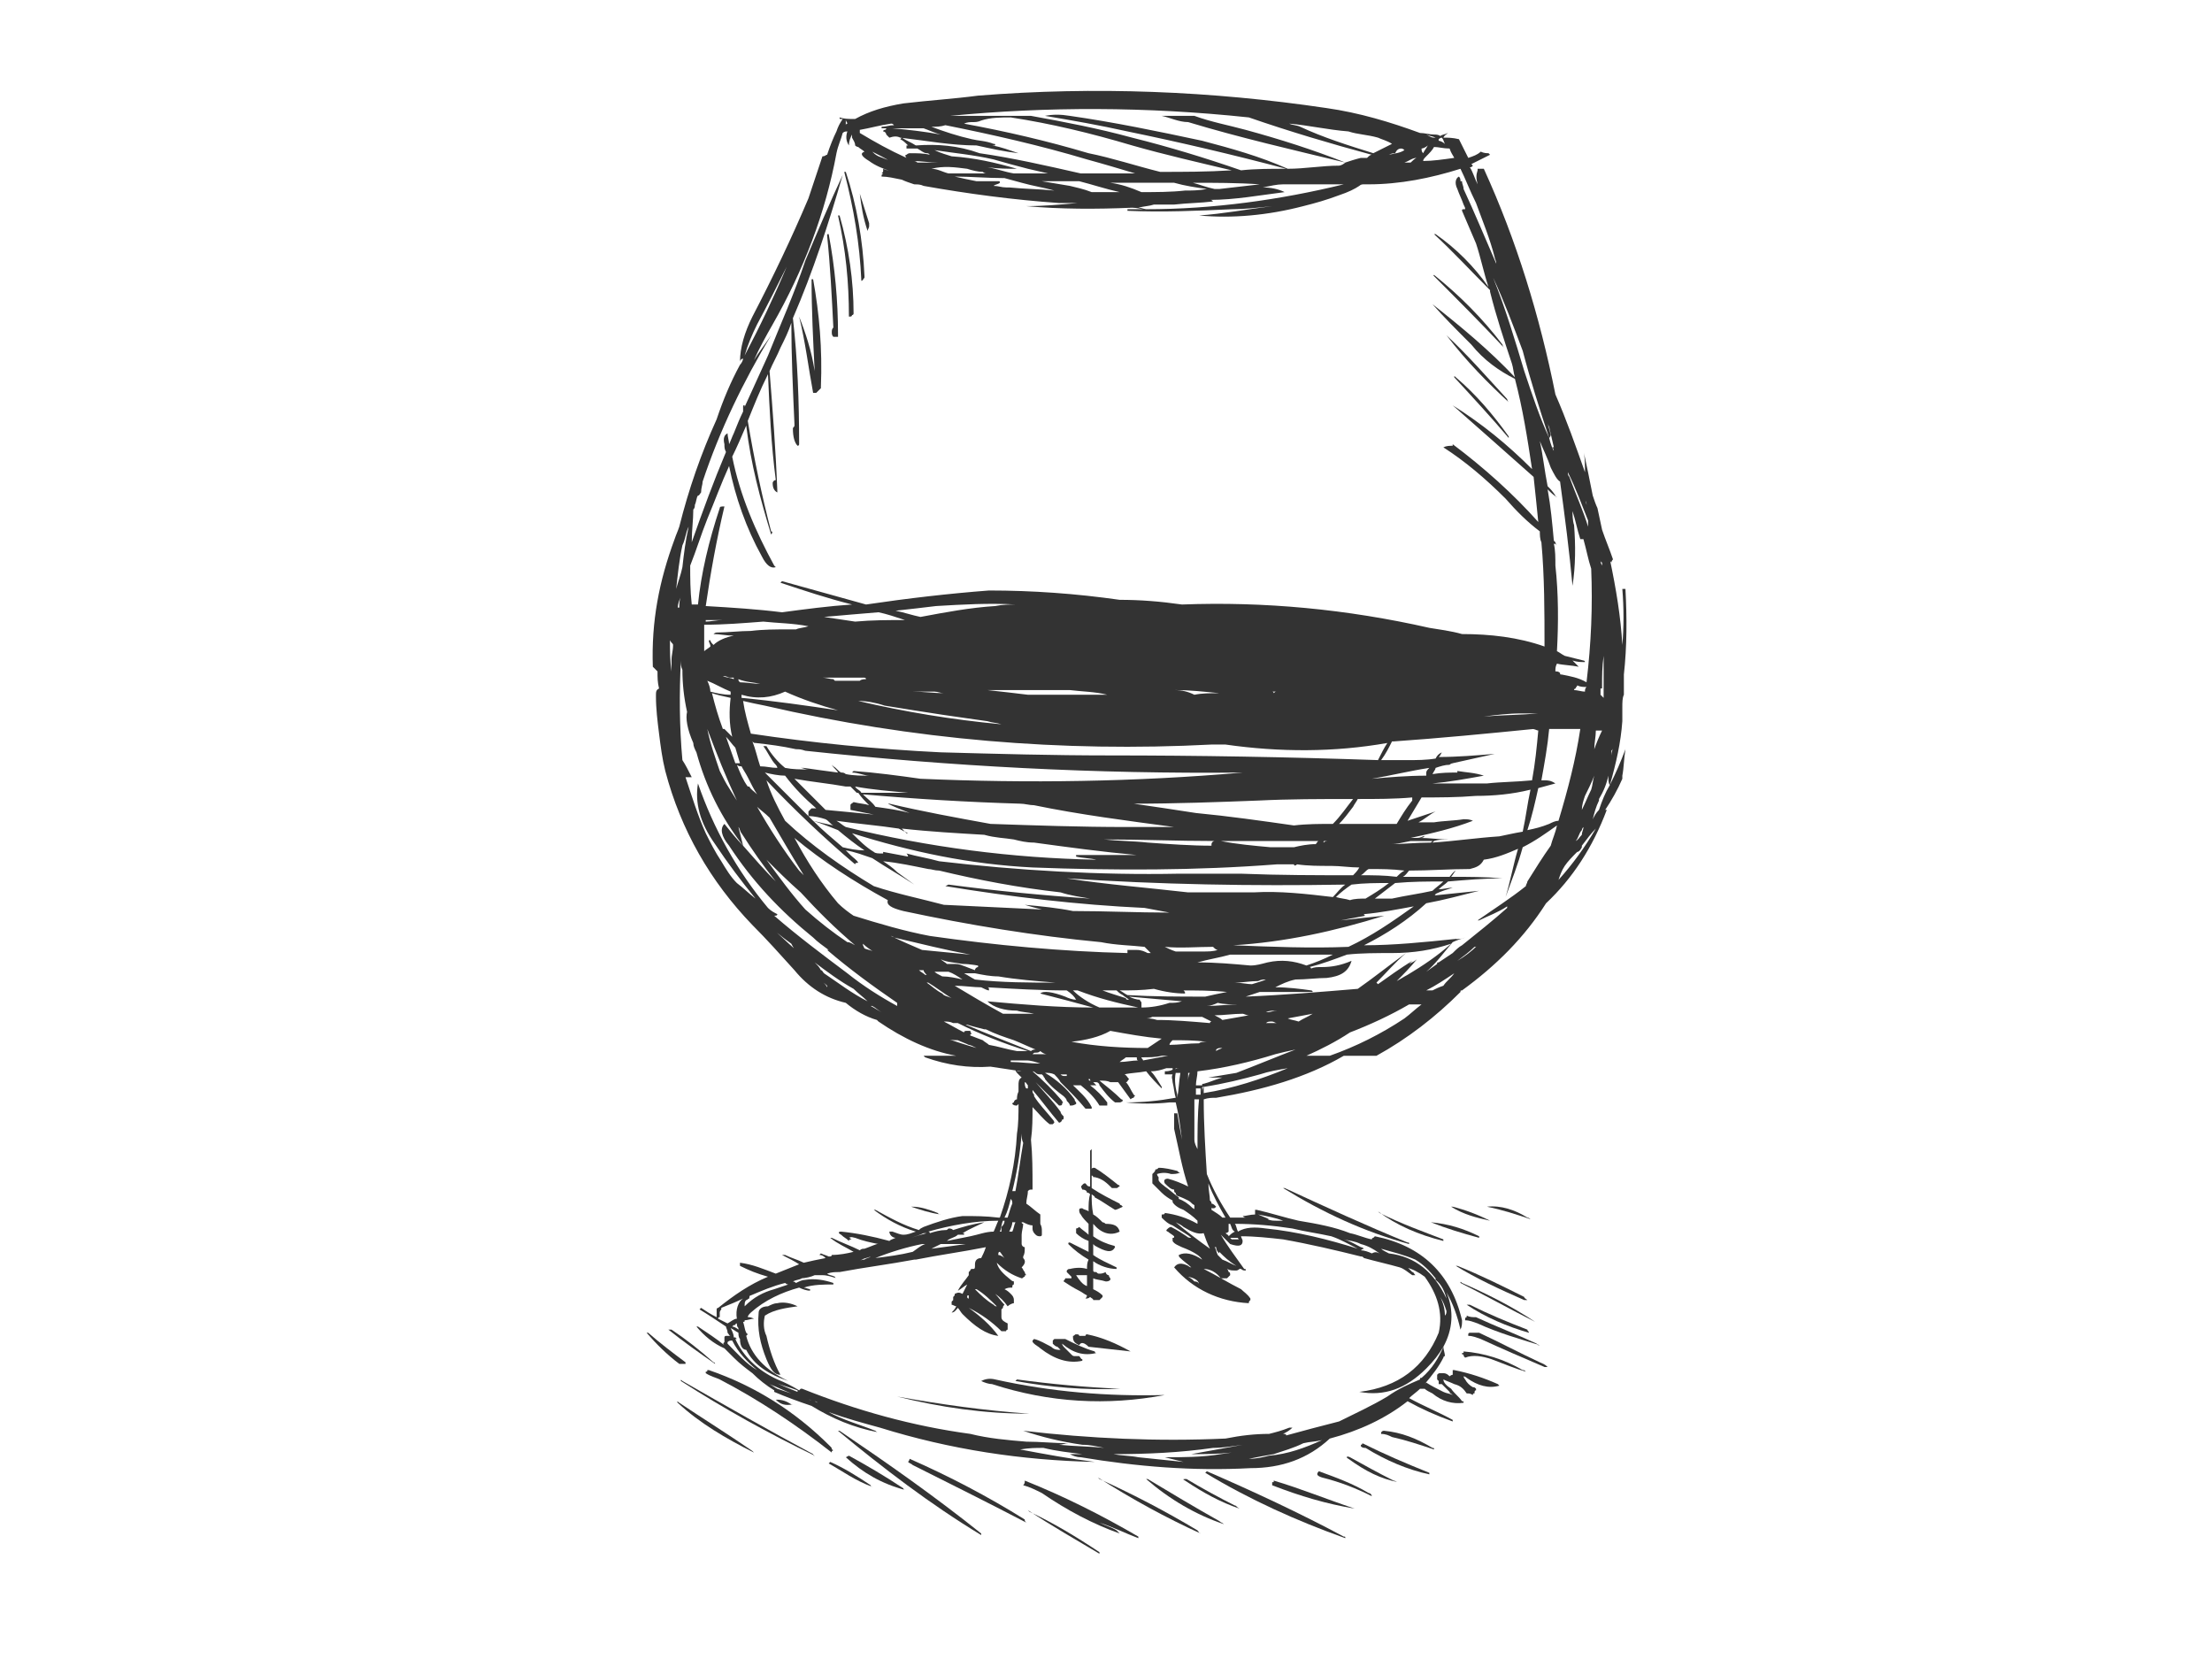 <?xml version="1.0" encoding="utf-8"?>
<!-- Generator: Adobe Illustrator 17.0.0, SVG Export Plug-In . SVG Version: 6.00 Build 0)  -->
<!DOCTYPE svg PUBLIC "-//W3C//DTD SVG 1.1//EN" "http://www.w3.org/Graphics/SVG/1.1/DTD/svg11.dtd">
<svg version="1.1" id="Layer_1" xmlns="http://www.w3.org/2000/svg" xmlns:xlink="http://www.w3.org/1999/xlink" x="0px" y="0px"
	 width="800px" height="600px" viewBox="0 0 800 600" enable-background="new 0 0 800 600" xml:space="preserve">
<g>
	<path fill="#333333" d="M513.567,48.091c-10.695-3.935-21.951-7.315-33.768-9.003c-41.649-6.188-83.859-7.881-126.069-4.501
		c-8.442,1.127-17.444,1.687-27.013,2.814c-6.755,1.127-12.383,2.814-17.447,5.628c-0.563,0-0.563,0-0.563,0
		c-1.687,0-3.375,0-5.065-0.566c0,0.566,0,0.566,0.563,0.566c0,0,0,0,0.563,0c-1.127,1.687-1.69,2.814-2.251,4.501l0,0
		c-1.127,2.253-2.253,5.067-3.377,8.442c-0.563,0-0.563,0.561-1.69,0.561c-1.687,5.067-3.375,10.135-5.065,15.197
		c-6.191,14.636-12.943,28.706-20.261,42.776c-2.814,5.628-4.501,11.256-4.501,16.318c0-0.561,0.563-1.127,1.127-1.127
		c0,0.566-0.563,1.693-1.127,2.253c-3.377,6.189-6.191,12.943-8.442,19.698c-5.628,12.383-10.129,25.326-13.507,38.835
		c-0.563,1.687-1.127,2.814-1.69,4.501c-5.628,15.197-8.442,29.827-7.879,46.15c0.563,0.561,1.127,1.121,1.69,1.687
		c0,2.248,0,3.941,0.561,6.189c-1.124,0.566-1.124,1.127-1.124,2.814c0,4.501,0.563,9.008,1.124,13.509
		c0.563,4.501,1.127,9.003,2.253,13.504c5.628,21.391,16.321,39.962,31.514,55.719c5.067,5.067,10.132,10.695,15.197,16.323
		c5.065,6.188,11.256,10.129,18.571,11.816c3.377,2.814,7.318,5.067,11.256,6.189c0,0,0,0,0.563,0.566
		c9.005,6.189,18.574,10.69,28.14,12.383h-11.819c0,0,0,0,0.563,0.561c7.879,2.814,15.76,3.941,23.639,3.375
		c3.938,0.566,7.315,1.127,11.256,1.693l0,0c-1.127,0-1.69,0-2.251-0.566c0,0.566,0.561,1.127,1.124,1.687
		c0,0,0.563,0.566,1.127,1.127c-1.127,0.566-1.127,1.687-1.127,2.814c0,1.127,0,1.687,0,2.253c-0.563,1.127-0.563,2.248-0.563,2.814
		c-0.561,0-1.124,0.561-1.124,1.127c-0.563,0-0.563,0.561-0.563,0.561c0.563,0.561,1.127,0.561,1.687,0.561l0,0
		c0.563-0.561,0.563-0.561,0.563-0.561c0,3.375,0,7.315-0.563,10.695c-0.561,10.69-2.814,20.819-6.189,30.388
		c-0.563,0-0.563,0-0.563,0c-4.504-0.561-8.442-0.561-12.946-0.561c-4.501,0.561-9.566,2.248-14.07,3.941
		c-1.124,0.561-1.124,0.561-1.687,1.121c-5.628-1.687-10.693-4.501-15.757-7.315c-0.563,0-1.127,0-0.563,0
		c4.501,3.38,9.566,6.194,15.194,7.881c-1.687,0.561-2.814,1.127-4.501,1.127c-1.127,0-2.251-0.566-3.941-1.127l0,0
		c-0.561,0-1.124,0-1.124,0l0,0c0,1.127,1.124,2.248,2.251,2.248c-1.127,0.566-1.687,0.566-2.251,1.127
		c-6.191-1.687-11.819-2.814-17.447-3.375l0,0c-1.127,0-1.127,0.561,0,1.127c1.127,1.121,1.687,1.121,2.814,2.248
		c0-0.561,0.563-0.561,1.127-0.561c-0.563,0-0.563-0.566-1.127-0.566c1.127-0.561,1.687,0,2.251,0
		c2.814,1.127,5.628,1.693,8.442,2.253h-0.563c-1.687,0.561-2.814,1.127-4.501,1.687c-0.563,0-1.127,0-1.687,0.566
		c-3.377-1.693-6.755-2.814-10.132-4.507h-0.563c2.814,2.253,5.628,3.38,8.442,5.067c-2.251,0.561-5.065,1.127-7.879,1.127
		c0,0.561-0.563,0.561-1.124,0.561c-1.127-0.561-1.69-0.561-2.814-1.127l-0.563,0.566c1.124,0,1.687,0.561,2.251,1.127
		c-2.814,0.56-5.628,1.121-7.879,1.687c-2.251-1.127-4.504-1.687-6.755-2.814h-1.124c2.251,1.127,4.501,2.248,6.189,3.375
		c-2.814,1.127-5.628,2.253-8.442,3.38c-4.501-1.693-8.442-3.38-12.943-3.941v0.561v0.566c3.377,1.687,6.191,2.814,10.129,3.935
		c-6.752,2.814-12.38,6.755-18.008,11.256c-0.563,0-0.563,0.566-0.563,0.566c0,0.561,0,1.127,0,1.127c0,0.56,0,1.121,0,1.687
		c-2.251-1.127-3.941-2.253-5.628-3.38l-0.563,0.566c2.814,1.687,6.191,3.941,9.569,6.189c0,0.566,0.563,1.127,0.563,2.253
		c0.561,0.561,0.561,1.127,1.124,1.127c-0.563,0-1.124,0-1.687,0c0,0-0.563,0-0.563,0.56c0,0.561,0,0.561,0,1.687
		c-0.563,0.566-0.563,0.566,0,1.127c-2.814-2.253-6.191-4.501-9.569-6.755c-0.561,0-1.124,0-0.561,0
		c2.814,3.38,6.189,6.194,10.129,7.881c1.127,1.127,2.251,2.248,3.377,3.375c2.251,2.253,4.501,3.941,6.752,5.628
		c2.253,2.253,5.067,4.501,7.881,6.194v0.561c3.938,1.687,8.442,3.375,13.507,5.067c7.315,4.501,15.194,7.876,24.199,9.563
		c-0.563,0-1.124-0.561-1.124-0.561c-5.628-2.253-11.819-3.941-16.884-6.755c6.189,2.253,12.38,3.941,18.571,5.628
		c25.326,7.881,51.215,11.822,77.665,12.383c-9.003-1.127-18.008-2.814-27.013-4.501c3.377-0.566,5.628-0.566,8.442-0.566
		c4.501,1.127,9.569,1.693,14.07,2.253c-1.687,0-2.814,0-4.501,0c1.124,0.561,2.251,1.127,3.938,1.127
		c20.261,3.375,40.523,5.062,61.344,3.941c11.256,0,20.825-3.38,28.703-10.695c10.693-2.814,20.261-7.315,28.14-13.509
		c5.065,2.814,10.132,5.067,16.321,7.321c0-0.566,0-0.566,0-0.566c-5.065-2.814-10.693-5.062-15.757-7.876
		c1.127-1.127,2.814-2.253,3.941-3.38c0.56,0,1.124,0,1.687,0c0.563,0.566,1.687,1.127,2.814,1.687
		c3.377,2.814,7.315,3.941,11.256,3.38c0-0.566,0-0.566-0.563-0.566c-1.124-1.687-2.814-2.814-3.938-4.501
		c-1.69-1.127-2.814-2.248-2.814-3.375c1.124,0.561,2.814,1.127,3.938,1.687c2.251,0.561,3.377,1.687,4.504,3.375
		c1.124,0,1.124,0,2.251,0.566c0-0.566,0-0.566,0.563-0.566c0-0.561,0-1.121,0.561-1.121v-0.566
		c-0.561-0.561-0.561-0.561-1.124-0.561c-1.127-0.566-2.251-1.687-2.814-2.814c-0.563-0.566-0.563-1.127-0.563-1.127
		c0.563,0,1.127,0.561,1.127,0.561c3.938,2.814,7.879,3.941,11.816,2.814c-0.561-0.561-0.561-0.561-0.561-0.561
		c-5.067-2.253-10.132-3.941-15.76-5.067c-0.563,0-0.563,0-0.563,0c0,0.566,0,1.127,0,1.127v0.566c-0.561,0-1.124,0.56-1.124,0.56
		c-0.563-0.56-1.127-1.127-2.251-1.127c0,0-0.563,0-1.127,0c-0.563,0-0.563,0-1.127,0.566v0.56c0,0,0,0.561,0,1.127
		c0,0,0,0,0.563,0.561c0,0,0,0.566,0,1.127c0,0,0.563,0,1.127,0c1.124,1.127,1.687,1.687,2.814,2.814
		c0,0.561,0.563,0.561,1.124,1.127c-1.124-0.566-2.251-0.566-3.375-1.127c-2.253-1.127-4.504-2.253-6.191-3.374c0,0,0,0-0.563,0.56
		c2.814-3.374,5.065-6.188,6.755-9.569c0,0,0-0.561,0.56-0.561c0-1.127-0.56-2.253-0.56-3.38c3.375-6.189,3.938-12.943,1.124-19.698
		c2.251,3.941,3.941,8.442,5.065,13.509c0.563-1.127,0.563-2.253,0.563-3.374c-3.938-16.884-14.633-27.019-31.517-30.393
		l-0.561,0.561c-0.563,0-0.563,0.566-0.563,0.566c-2.814-0.566-5.065-1.687-7.879-2.253c-5.628-2.248-11.819-3.375-18.574-4.501
		c-5.065-1.127-10.129-2.814-15.194-3.941l0,0c0,0,0,0-0.563,0c0,0.566,0,0.566,0,0.566c0,0.56,0,1.121,0,1.121
		c-1.69,0-3.377,0.566-4.504,0.566c0.563,0.561,1.127,0.561,1.127,0.561c-1.687,0-3.377,0-5.628,0
		c-3.377-5.062-6.191-10.129-8.442-15.757c-0.563-9.002-1.127-18.011-1.127-27.013c1.69-0.566,2.814-0.566,4.504-0.566
		c16.884-2.814,32.641-7.315,46.148-15.191h11.819c11.256-6.194,21.388-14.07,30.39-23.078c0-0.561,0-0.561,0.563-0.561
		c12.383-9.008,22.512-19.137,30.391-31.52c9.569-9.003,16.884-20.259,21.951-33.768c0,0,0,0-0.563,0
		c2.251-3.375,4.501-7.315,6.191-11.256c0-0.561,0-1.121,0-1.121c0.561-2.814,0.561-6.194,1.124-9.569
		c-1.687,4.501-3.377,8.442-5.628,12.943c-1.687,2.814-2.814,5.628-3.938,9.003c-1.127,1.127-1.69,2.253-2.253,3.38
		c0.563-2.253,1.127-4.501,2.253-6.755v-0.56c1.687-2.814,2.814-5.628,3.375-8.442c0,1.121,0,2.814,0.563,3.374
		c2.251-7.881,3.941-15.197,4.504-23.072l0,0c0-1.693,0-3.38,0-5.067c0-1.687,0-3.374,0.561-4.501c0-2.814,0-4.501,0-7.315
		c1.127-10.135,1.127-20.825,0.563-30.954h-1.124c0.561,6.749,0.561,14.07,0,20.258c-0.563-10.129-2.253-20.258-4.504-30.954
		c0,0.561,0,0.561,0.563,1.127c0-0.566,0.563-1.127,0.563-1.127c-1.127-3.374-2.814-7.315-3.941-10.695
		c-0.563-2.814-1.124-5.062-1.687-7.876c-0.563-1.127-1.127-2.814-1.69-4.501c-1.124-5.628-2.251-11.256-3.375-16.323
		c0.561,2.253,0.561,5.067,0.561,7.881c-3.375-9.569-6.752-19.137-10.693-28.14c-5.628-28.14-14.07-55.719-25.889-81.606
		c0,0-0.561,0-1.124,0c0,0-0.563,0-1.127,0c0,0,0,0,0,0.56c-0.563,1.687-0.563,2.814,0,5.067c-1.124-2.253-1.687-4.507-2.814-6.194
		l0,0c0.563,0,0.563,0,1.127-0.561c0,0,0,0-0.563-0.566l0,0c2.251-1.121,4.501-2.248,6.755-3.375c0,0,0,0-0.563-0.56
		c-0.563,0-1.69,0-2.814-0.566c-1.127,1.127-2.814,1.687-4.504,2.253c-1.124-2.253-2.251-4.501-3.375-6.755
		c-2.253-0.56-3.941-0.56-5.628-0.56c0.56-1.127,1.124-1.127,1.687-1.693c-1.127,0.566-2.251,0.566-2.814,1.127
		c-0.563-0.561-1.687-0.561-2.251-0.561C516.942,48.657,515.255,48.091,513.567,48.091z M440.964,68.355c-0.561,0-1.124,0-1.687,0
		c-2.814-0.566-5.628-1.687-7.879-2.253c7.879,0,16.321,0,24.199,0.566C450.533,67.228,446.032,67.789,440.964,68.355z
		 M424.644,66.101c3.941,1.127,7.879,1.687,11.819,2.253c-2.814,0.561-5.628,0.561-7.879,0.561
		c-5.065,0.566-10.693,0.566-15.76,0.566c-3.938-1.693-7.315-2.814-11.256-3.38C409.45,66.101,417.328,66.101,424.644,66.101z
		 M456.724,67.789c2.814-0.561,5.065-1.121,7.315-1.121c2.251,0,4.504,0,6.191,0c5.628,0,10.693,0,15.757,0
		c-23.072,5.628-47.274,9.002-71.474,9.002c-0.563,0-1.69-0.56-2.814-0.56c2.251-0.566,3.938-0.566,5.628-1.127
		c2.814,0,5.065,0,7.315,0l0,0l0,0c5.065-0.566,9.569-0.566,14.07-1.127c-0.563-0.56-0.563-0.56-1.124-0.56
		c9.003,0,18.008-1.693,27.013-2.814C462.352,68.355,459.538,67.789,456.724,67.789z M470.231,45.843
		c-1.127-0.566-2.814-0.566-3.941-1.127c6.755,0.561,14.07,2.253,21.388,2.814c3.377,1.127,6.752,1.127,10.693,2.253
		c1.127,0.56,3.377,1.121,5.065,2.248c-2.251,1.127-4.501,2.253-6.752,3.38C487.678,52.598,478.673,49.784,470.231,45.843z
		 M465.166,61.04c-5.628,0-11.256,0-16.321,0.56c-12.946-4.501-25.889-8.442-39.396-11.816c-12.383-3.38-24.202-5.628-36.582-7.881
		l0,0c-9.569,0-19.137,0-29.267,0c34.895-3.374,70.913-3.374,108.058,0.561c14.63,5.067,29.827,9.569,44.46,13.509
		c-0.563,0-1.127,0.561-1.69,1.127c-1.124,0-1.687,0-2.251,0c-2.251,0.561-3.938,1.127-5.628,1.687
		c-11.256-4.501-23.636-8.442-36.018-11.816c-6.191-1.693-12.383-2.814-18.571-5.067c-3.941,0-8.442,0-11.819,0
		c2.814,0.561,6.191,2.253,9.566,2.253c18.574,5.628,38.272,10.129,56.843,14.63c-0.563,0.561-1.687,1.127-2.251,1.127
		c-6.191,0-12.383,1.127-18.571,1.127c-10.132-4.507-20.261-7.321-30.954-10.135c-15.76-3.375-32.081-6.749-47.838-9.003
		c-3.377-0.56-6.191-0.56-9.005,0c10.129,1.687,19.698,3.375,29.827,5.628C426.894,51.471,446.032,55.972,465.166,61.04z
		 M491.616,67.228c0.563-0.56,1.127-0.56,1.69-0.56c0.563,0,1.124,0,1.687,0c11.256,0,22.512-2.253,33.204-5.628
		c1.69,3.374,3.377,7.876,5.628,12.377c2.253,6.194,5.067,12.949,6.755,19.698c0,0.566,0.563,1.127,0.563,2.253
		c-3.941-9.002-7.879-18.571-11.819-27.013c0-1.127-0.563-1.687-0.563-2.814c-0.563,0-0.563,0-0.563,0c0-0.566,0-1.127-0.561-1.687
		c-1.127,0.56-1.69,2.248-0.563,4.501c0.563,1.687,1.687,3.941,2.251,5.628c0.563,1.127,0.563,1.127,0.563,1.687
		c-1.127,0-1.127,0-1.127,0.561c1.69,3.941,3.377,7.881,5.065,11.822c1.69,5.062,2.814,10.69,4.504,15.757
		c-5.065-7.315-11.819-14.07-19.135-19.137h-0.563c6.752,6.194,12.943,12.949,20.261,20.264c0,0,0,0,0,0.561
		c2.251,9.008,5.065,17.45,7.879,25.892c0.563,1.687,0.563,3.374,1.124,5.062c-9.003-9.569-19.135-18.011-29.827-26.453l0,0
		c3.941,4.507,8.442,9.008,14.07,14.636c4.501,5.628,10.129,9.569,15.757,12.383c2.814,10.69,4.504,21.385,6.191,32.641
		c-9.005-9.008-18.008-16.323-28.703-23.078l0,0c9.569,8.442,19.137,16.884,29.267,25.892c0.563,5.062,1.127,10.69,1.687,16.318
		c-9.003-10.129-19.698-19.698-30.954-28.14c0,0,0,0,0,0.566c-1.124,0-2.251,0-3.375,0.561c7.879,5.067,15.194,11.256,22.512,18.571
		c3.938,4.507,7.879,8.442,12.38,11.822c0,1.127,0,2.814,0.563,3.941c1.127,12.377,1.127,25.326,1.127,37.703
		c-9.569-3.375-19.698-4.501-29.83-4.501c-3.938-1.127-8.442-1.687-11.819-2.248c-29.827-6.755-59.654-9.569-89.484-8.442
		c-7.879-1.127-15.194-1.693-22.512-1.693c-15.757-2.248-31.517-3.375-47.274-3.375c-14.633,1.127-29.267,2.814-44.46,5.067
		c-10.132-2.814-20.261-5.628-30.39-8.442l-0.563,0.561c8.442,2.814,16.884,5.628,25.889,7.881
		c-8.442,0.561-16.884,1.687-25.326,2.814c-9.005-1.127-18.011-1.693-27.579-2.253c1.69-11.816,3.941-24.199,6.755-36.021
		c-1.127,0-1.687,0-1.687,0.566c-3.941,11.816-6.755,23.639-7.881,34.895c-0.561,0-1.687,0-2.251,0
		c-0.563-5.067-0.563-9.569-0.563-14.07c2.253-5.628,3.941-11.256,6.191-16.884c2.814-6.755,5.065-12.949,7.879-19.137
		c2.253,11.256,6.191,22.512,11.819,32.641c1.69,3.38,3.377,4.501,5.065,3.941c-0.561-0.56-0.561-0.56-0.561-0.56
		c-6.755-12.383-12.383-25.326-15.197-39.396c1.687-3.38,3.377-7.321,5.065-11.256c1.69,14.07,5.065,26.447,9.005,39.396
		c0.563-0.566,0.563-1.127,0-1.127c-3.377-12.943-6.191-26.453-8.442-39.962c2.251-5.628,4.501-11.256,7.315-16.884
		c0.563,12.949,1.127,25.326,2.814,38.275c-0.561,0-1.124,0.56-1.124,1.121c0,1.693,0.563,2.814,1.687,3.38c0-0.566,0-0.566,0-0.566
		c-0.563-14.631-1.687-29.261-2.814-43.331c1.127-2.814,2.814-5.628,3.941-8.442c1.687-3.38,2.814-5.628,3.938-9.008
		c0,11.822,0.563,24.199,1.127,36.582c0,0.566,0,0.566,0,0.566c0,0.561-0.563,0.561-0.563,1.121c0,2.814,0.563,5.067,1.69,6.194
		c0.561,0,0.561-0.566,0.561-0.566c0-15.191-0.561-30.954-2.251-45.584c7.318-16.884,12.946-34.328,18.011-51.778
		c-4.504,9.569-9.005,20.264-13.507,30.954c-3.941,11.822-9.005,23.078-13.509,34.334l0,0c-2.814,6.188-5.628,12.377-8.442,18.571
		c0,0,0,0,0-0.566c-0.561,0-0.561,0-0.561,0.566c0,0.561,0,1.127,0,1.687c-1.127,2.253-2.253,5.067-3.377,7.881
		c-0.563,1.121-1.127,2.814-1.69,3.935c0-1.121-0.561-2.814-0.561-3.935c-1.127,0.56-1.69,1.687-1.127,3.935
		c0,1.127,0,1.693,0.563,2.814c-4.504,10.695-8.442,21.391-12.383,32.647c0-4.507,0.563-7.881,0.563-11.822
		c0.563-0.561,0.563-1.127,0.563-1.687c0.563-1.127,0.563-2.814,1.124-3.374l0,0c0.563,0,0.563-0.566,1.127-1.127
		c0-1.687,0.563-2.814,0.563-3.941c6.191-18.571,14.633-36.021,24.763-52.905c-2.251,3.38-4.501,6.194-6.191,9.008
		c1.69-3.941,4.504-9.008,6.755-12.943c11.256-19.698,19.135-40.523,23.075-61.908c0.561-2.814,1.687-5.067,2.251-7.321
		c0.563-0.561,1.124-0.561,1.687-0.561c-0.563,1.687-0.563,3.375,0.563,5.067c0-1.693,0.563-2.814,1.127-3.941
		c0,0.561,0,1.127,0,1.127c0.561,1.121,1.124,1.687,1.124,2.814c0,0,0.563,0.56,1.127,0.56c0.563,0.561,1.687,1.127,2.251,1.687
		c-1.687,0.566-1.127,1.687,1.687,3.38c2.253,1.687,5.067,2.814,8.442,3.935c-1.124-0.561-2.251-0.561-3.375-1.121v0.56
		c0,0.561,0,0.561-0.563,1.127c0.563,0,0.563,0,0.563,0s0,0-0.563,0.561c0,0.566,0,0.566,0,0.566c2.251,0,4.501,0.56,7.315,1.121
		c1.127,0.566,2.814,1.127,4.504,1.693c1.124,0,2.251,0,3.375,0.56c15.76,2.814,32.644,5.067,48.965,6.189c2.251,0,4.501,0,6.755,0
		c-6.191,0.566-12.383,1.127-18.574,1.127c12.383,1.127,25.326,1.127,38.272,0.566c1.687,0,3.375,0.56,4.501,0.56
		c-2.251,0-4.501,0-6.191,0c0,0.561,0,0.561,0,0.561c12.946,0.566,25.326,0,37.709-0.561c4.501,0,9.566-0.56,14.633-1.127
		c-9.005,1.127-18.011,2.814-26.453,3.38c11.819,1.121,24.762,0,37.708-3.38c4.501-1.127,8.442-2.248,12.943-3.941
		C487.678,69.482,489.929,68.355,491.616,67.228z M506.813,53.719c0,0,0.563,0,1.127,0.566c-1.69,1.127-3.377,1.127-5.628,1.687
		c1.124-0.56,1.687-0.56,2.251-0.56C505.125,54.285,505.686,53.719,506.813,53.719z M514.128,53.719c0.563,0,1.69-0.561,2.253-1.121
		l0,0c-0.563,1.121-1.127,1.687-1.69,2.814C514.128,54.846,514.128,54.285,514.128,53.719z M514.691,58.226
		c0-0.566,0.563-1.127,1.127-1.693c1.124-1.121,2.251-2.248,2.814-3.375c1.687,0,3.377,0.561,5.628,0.561
		c0.563,1.693,1.124,2.253,1.687,3.38C522.009,57.659,518.068,58.226,514.691,58.226z M512.44,57.099
		c-0.563,0-1.687,1.127-2.251,1.687c-0.563,0-1.69,0-2.251,0C509.627,58.226,510.753,57.099,512.44,57.099z M521.446,49.784
		c0.563,0.56,0.563,1.121,1.124,2.248c-0.56-0.561-1.687-1.127-2.251-1.127v-0.561C520.319,50.344,520.882,49.784,521.446,49.784z
		 M519.195,49.784c-0.563,0-0.563,0-0.563,0c-1.127,0-1.69-0.566-2.814-1.127C516.942,49.218,518.068,49.218,519.195,49.784z
		 M540.017,100.435c3.941,8.442,7.318,17.444,10.693,26.447c2.814,10.695,6.191,21.391,9.569,31.52c0,0,0.563-0.566,0.563-1.127
		c-0.563-2.253-1.127-4.501-2.251-7.315c0.561,1.687,1.124,3.375,1.687,4.501c0.563,2.253,1.127,5.067,1.687,7.315h-0.561
		c0.561,0.566,0.561,1.127,0.561,1.687c0,0,0,0.566,0.563,0.566c-1.124-1.687-1.687-3.38-2.251-5.628
		c-3.377-7.315-6.191-15.757-9.005-24.199C547.896,122.947,544.521,111.691,540.017,100.435z M556.901,159.529
		c1.127,2.814,2.814,6.188,3.941,9.563c1.124,2.253,2.251,4.507,3.377,5.067c1.687,12.383,3.375,25.326,4.501,37.709
		c1.127-7.315,1.127-14.636,0.563-21.951c-0.563-1.687-0.563-3.941-0.563-5.062c1.127,3.374,1.687,6.749,2.814,10.129
		c0.563,0,0.563,0,1.127,0c1.124,3.941,1.687,7.315,2.814,10.69c0.561,13.509,0,27.019-1.69,41.089
		c-2.814-1.693-6.191-2.253-9.005-2.814c-0.561,0-0.561,0-0.561-0.566c-0.563-0.561-1.127-0.561-1.69-0.561
		c0-1.127,0-1.687,0.563-2.814c2.251,0.561,5.065,0.561,7.879,1.127c-1.124-1.127-1.687-1.693-2.251-2.253
		c1.687,0.561,2.814,0.561,4.501,0.561c0-0.561-0.561-0.561-0.561-0.561c-2.253-0.56-4.504-1.127-6.755-1.687
		c-1.127-0.566-1.687-1.127-2.814-1.687c0.563-10.135,0.563-20.825-0.563-30.954c0-2.814,0-5.628-0.563-7.881
		c0.563,0,0.563,0,1.127,0.561c-0.563-0.561-0.563-1.121-0.563-1.121s0,0-0.563-0.566c-0.561-6.189-1.124-12.383-2.251-18.571
		c1.127,1.127,2.251,2.253,3.377,2.814c-0.563,0-0.563-0.561-0.563-0.561c-1.124-1.693-1.687-2.253-2.814-3.38
		C558.591,170.219,558.028,164.591,556.901,159.529z M573.785,182.602c0-0.56-0.563-1.687-0.563-2.814c0,0,0,0.561,0,1.127
		C573.785,181.475,573.785,182.041,573.785,182.602z M567.593,172.472c-0.561-0.566-0.561-1.127-0.561-1.687
		c2.814,5.628,5.065,11.816,7.315,17.444c0,0.561,0,1.687,0,2.253C572.661,184.855,569.847,178.661,567.593,172.472z
		 M460.662,250.698c0-0.561-0.561-0.561-0.561-0.561c0.561,0,0.561,0,1.687,0l0,0C461.225,250.137,461.225,250.137,460.662,250.698z
		 M440.964,250.698c-3.375,0-6.189,0-9.003,0.566c-2.253-1.127-4.504-1.687-7.318-1.687h0.563
		C430.272,249.577,435.336,250.137,440.964,250.698z M438.15,269.275c1.69,0,3.377,0,5.067,0c19.698,2.814,39.396,2.814,58.53-0.566
		c-1.127,1.687-2.251,3.941-3.377,6.194c-32.641-1.127-65.285-1.693-97.363-1.693c-20.261,0-40.522-0.561-60.784-1.121
		c-23.075-1.127-46.148-3.38-68.66-6.755c-1.127-3.941-2.253-7.881-2.814-11.822c2.251,0.566,5.065,1.127,7.879,1.693
		C330.095,267.582,384.124,272.089,438.15,269.275z M503.435,268.148c0,0,0,0,0.563,0c16.32-1.127,33.768-2.814,50.652-4.501h-0.563
		c1.127,0,1.69,0.56,2.251,0.56c-0.561,6.189-1.124,11.817-2.251,18.011c-5.628,0.561-11.256,0.561-16.32,1.127
		c-6.755,0-12.943,0-19.698,0c6.191-0.566,12.383-1.693,18.571-2.814l0,0c-3.375-1.127-6.188-1.127-9.566-1.693v0.566
		c-2.814,0-5.628,0-9.005,0.561c0.563-1.127,1.127-1.687,1.127-2.248c1.687-0.566,3.375-1.127,5.065-1.127
		c0.563-0.566,1.124-0.566,1.687-0.566h-0.563c5.067-1.121,10.132-2.248,15.197-3.375c-6.755,0.561-13.507,1.127-20.261,1.127
		c0.563-0.566,0.563-0.566,1.127-1.687c-1.127,0.56-1.69,1.121-2.251,2.248c-3.377,0.566-6.755,0.566-10.132,0.566
		c-1.124,0-2.251,0-3.377,0c-1.687,0-3.938,0-6.189,0C501.185,272.649,502.311,270.396,503.435,268.148z M489.365,291.786
		c0.563-1.127,1.127-1.693,1.69-2.814c6.752,0,13.507,0,19.698-0.566c0,0.566,0,1.127,0,1.127c-2.253,2.814-3.941,5.628-5.628,8.442
		c-7.318,0-14.07,0-20.825,0C485.988,296.288,487.678,294.034,489.365,291.786z M516.942,277.717
		c-0.561,0.561-1.124,1.121-1.124,1.687c0,0.561,0,0.561,0,1.127c-6.755,0-13.507,0.56-19.698,1.121
		C502.872,280.531,509.627,278.838,516.942,277.717z M509.063,296.848c1.69-2.814,3.377-5.628,5.065-8.442
		c6.191,0,12.946,0,19.698-0.561c6.191,0,12.946-0.566,19.698-2.253c-1.124,5.067-1.687,10.129-2.814,15.197
		c-3.375,0.561-5.628,1.127-8.442,1.687c-8.442,0.566-15.757,1.687-24.199,2.253c0.563-0.566,0.563-0.566,0.563-0.566
		c1.687-0.561,3.377-0.561,5.628-0.561c-3.941,0-7.318-0.561-10.693-0.561c0.56,0,1.124,0,1.687-0.566c-0.563,0-0.563,0-0.563,0
		c-1.124,0.566-1.687,0.566-2.814,0.566c-0.563,0-1.124,0-1.687,0c7.879-1.693,15.194-3.38,22.512-6.194
		c-1.127-0.561-2.251-0.561-3.377-0.561c-3.377,0.561-7.315,0.561-10.693,1.127c-1.69,0-3.941,0-5.628,0
		c2.251-1.127,3.938-2.814,6.191-3.941C515.818,294.6,512.44,295.722,509.063,296.848z M455.034,289.533
		c11.256-0.56,22.512-0.56,34.331-0.56c-2.251,2.814-4.501,6.188-7.315,9.002c-4.504,0-9.569,0-14.07,0.561
		c-11.819-1.687-23.639-3.375-35.458-4.501c-7.315-1.127-14.63-2.248-22.512-3.375C425.207,290.66,440.404,290.094,455.034,289.533z
		 M578.849,202.299c0,0.561,0,1.127,0.563,1.127c0,0.561,0,0.561,0,1.127l0,0C578.849,203.426,578.849,203.426,578.849,202.299z
		 M550.149,258.019c2.251,0,3.938,0,6.189,0c-6.189,0.56-12.943,0.56-19.698,1.121C541.144,258.579,545.645,258.019,550.149,258.019
		z M557.464,241.135c0.563,0,0.563,0,1.127,0l0,0C558.028,241.135,558.028,241.135,557.464,241.135z M558.591,282.218
		c-0.563,0-1.127,0-1.127,0c1.127-6.194,2.251-12.383,2.814-18.571c3.941,0,7.315,0,11.256,0
		c-1.687,11.256-4.501,21.946-7.879,33.202c-1.127,0-2.251,0.566-3.377,1.127c-2.814,1.127-5.065,1.687-7.879,2.254
		c1.687-5.067,2.814-10.135,3.938-15.197c2.253-0.566,3.941-1.127,6.191-1.687C560.842,282.218,559.715,282.218,558.591,282.218z
		 M578.849,249.01c0.563,0,0.563,0,0.563,0c0-0.561,0-1.127,0-1.127c0-3.375,0-6.749,0.563-10.69c0,4.501,0,9.569,0,15.197
		c-0.563-0.566-0.563-0.566-1.127-1.127C578.849,250.698,578.849,249.577,578.849,249.01z M573.221,250.137
		c-1.124,0-2.814-0.561-3.938-0.561c0-0.566,0.563-0.566,0.563-0.566c0-0.561,0.561-0.561,0.561-1.127
		c1.127,0.566,2.253,0.566,3.377,0.566C573.221,249.01,573.221,249.577,573.221,250.137z M578.849,264.207c0,0,0,0,0.563,0
		c-1.124,2.254-2.251,5.067-2.814,6.755c0-2.253,0.563-4.501,0.563-6.755C577.725,264.207,578.289,264.207,578.849,264.207z
		 M582.79,271.522c0.563-0.561,0.563-1.127,0.563-1.687c0,1.127-0.563,2.253-0.563,3.375
		C582.79,272.649,582.79,272.089,582.79,271.522z M572.097,292.908c0-1.687,0.563-3.375,1.124-5.062
		c1.127-2.253,2.253-4.501,3.377-7.315c-0.563,1.687-0.563,3.374-1.124,5.062C574.348,287.846,573.221,290.66,572.097,292.908z
		 M572.097,306.417v-0.56c1.687-2.253,3.377-4.507,5.065-6.194c-3.941,6.755-8.442,12.943-13.507,18.571
		c0.563-1.687,1.124-3.375,2.251-5.062c1.127-1.687,2.814-3.38,4.501-5.067C570.971,308.104,571.534,307.544,572.097,306.417z
		 M572.661,299.102c0,1.127-0.563,1.687-0.563,2.814c-1.127,1.127-1.127,1.687-2.251,2.248c1.124-1.121,1.124-2.814,2.251-3.935
		C572.097,299.662,572.661,299.102,572.661,299.102z M560.842,305.856c-2.814,3.935-5.628,8.442-8.442,12.943
		c0,0.561-0.563,1.127-0.563,1.687c-5.628,4.501-11.819,8.442-17.447,12.383h0.563c3.377-1.687,6.755-2.814,10.129-5.067v0.566
		c-5.065,4.501-10.693,9.002-16.321,13.504c-1.124,0.566-2.251,1.687-3.377,2.814c-1.687,1.127-3.375,2.253-5.065,3.38
		c-0.563,0-0.563,0-0.563,0.561l-3.938,2.814c3.377-2.814,6.191-6.755,9.566-10.695c1.127-0.561,2.814-1.121,4.504-1.687
		c-1.127,0.566-2.251,0.566-3.377,0.566c0,0,0,0,0-0.566c0,0.566,0,0.566-0.563,0.566c-10.693,1.121-21.948,2.248-32.641,2.248
		c7.879-3.941,15.757-9.003,22.512-15.197c6.191-1.121,12.38-2.814,19.135-4.501c-5.628,0.566-10.693,1.127-16.321,1.687
		c0.563,0,0.563-0.561,0.563-0.561c2.251-1.127,4.501-1.687,6.189-2.253l0,0c-1.687,0-3.375,0.566-5.065,0.566
		c1.127-1.127,2.251-1.687,3.377-2.814c6.755-0.566,12.943-1.127,19.698-1.127c-6.191-0.56-12.383-0.56-18.571-0.56
		c0.561-0.566,1.124-1.693,1.687-2.254l0,0c-1.127,0.561-1.687,1.687-2.251,2.254c-5.628,0-11.256,0-16.884,0
		c1.124-0.566,1.687-1.693,2.251-2.254c7.315,0,14.633-0.56,21.948-0.56c2.251-0.566,3.941-1.127,5.065-3.38
		c4.504-0.561,8.442-2.248,12.383-3.941c-1.687,5.628-2.814,11.822-4.501,17.45c2.251-6.194,4.501-11.822,6.189-18.011
		c4.504-2.253,8.442-5.067,12.383-7.881C562.529,301.35,561.405,303.603,560.842,305.856z M518.068,304.163c0,0,0,0-0.563,0.566
		c-5.065,0-10.129,0.561-14.633,0.561c2.253,0,4.504-0.561,7.318-1.127C513.004,304.163,515.818,304.163,518.068,304.163z
		 M522.009,318.8c-1.127,1.127-2.814,2.248-3.941,3.375c-5.065,1.127-9.569,1.687-14.633,2.814c-2.251,0-3.938,0-6.191,0
		c2.253-1.687,5.067-3.941,7.318-5.628C510.753,318.8,516.381,318.8,522.009,318.8z M533.265,342.438c0.561,0,0.561,0,1.124-0.566
		c-2.251,2.253-4.501,3.941-7.315,5.628C529.324,345.813,531.575,344.125,533.265,342.438z M522.009,356.508
		c-1.69,0.561-2.814,1.121-3.941,1.687c-1.127,0-1.687,0-2.251,0c3.377-1.687,6.752-3.941,10.129-6.194
		C524.823,353.694,523.133,354.815,522.009,356.508z M502.311,319.36c-2.814,2.253-5.628,3.941-8.442,5.628
		c-1.69,0-3.941,0-5.628,0.566c-1.69-0.566-3.377-0.566-5.067-1.127c1.69-1.687,3.941-3.38,5.628-4.501
		C493.306,319.36,497.807,319.36,502.311,319.36z M494.993,314.298c4.504,0,8.442,0,12.946,0.56
		c-1.127,0.561-2.253,1.687-2.814,2.254c-4.504-0.566-8.442-0.566-12.946-0.566C493.306,315.986,493.869,314.859,494.993,314.298z
		 M476.985,304.163c-0.563,0-0.563,0.566-1.127,1.127c-2.814,0-5.628,0.566-7.879,1.127c-2.814,0-5.628,0-8.442,0
		c-6.191-0.56-12.383-1.127-18.011-2.253C453.347,304.163,465.166,304.163,476.985,304.163z M478.673,304.73
		c0-0.566,0-0.566,0.563-0.566c0.563,0,0.563,0,1.687,0C479.799,304.163,479.236,304.163,478.673,304.73z M491.616,313.732
		c-0.561,1.127-1.687,2.253-2.251,2.814c-12.943,0-26.45,0-40.52-0.561c-7.318,0-14.633,0-22.512,0
		c-28.703,0.561-57.97-1.127-86.673-4.501c-3.938-1.127-7.879-1.693-11.816-2.814c0,0,0.561,0.56,0.561,1.121
		c-2.814-0.561-6.189-1.121-9.003-1.687v0.566c0,0,0,0-0.563,0c-1.127,0-2.251,0-2.814-0.566c-2.814-1.687-5.065-3.941-7.879-6.755
		c21.385,6.755,42.77,11.256,65.282,12.383c29.83,1.127,59.094,1.127,88.36-1.127c1.127,0,1.127,0,2.251,0c1.127,0,2.251,0,3.941,0
		c0,0.566,0.563,0.566,1.124,0c3.941,0.566,7.881,0.566,12.383,0.566C484.864,313.172,488.241,313.732,491.616,313.732z
		 M486.551,319.926c-1.687,1.121-2.814,2.814-4.501,4.501c-9.569-1.127-19.135-2.253-28.703-1.687c-7.879,0-15.757,0-23.639,0
		c-14.63-1.693-29.264-2.814-43.897-5.067C419.579,319.926,452.783,320.487,486.551,319.926z M482.05,345.252
		c-3.377,1.687-6.191,2.814-9.569,3.935c-4.501-1.687-9.005-2.248-14.07-1.121c-2.251,0.561-3.938,1.121-6.191,1.121
		c-6.189-0.561-12.38-1.121-19.135-1.121c3.941-1.127,7.879-1.693,11.819-2.814h0.563
		C457.848,345.252,470.231,345.252,482.05,345.252z M478.109,349.753c-1.687,0-2.814,0-3.938,0.561c0-0.561-0.563-0.561-0.563-0.561
		l0,0c4.501-1.127,9.005-2.814,13.507-4.501c5.065-0.566,10.693-0.566,16.32-0.566c7.879,0,14.633-1.127,21.388-3.375
		c-5.067,4.501-10.132,7.876-15.76,11.256c-1.124,0.561-2.814,1.687-3.938,2.248c2.251-2.248,5.065-5.062,7.315-7.876
		c-0.563,0.561-1.687,1.127-2.814,1.687c0.563-0.561,1.127-1.127,1.127-1.127c-4.504,2.814-8.442,5.628-12.383,8.442
		c-0.563-0.561-0.563-0.561-0.563-0.561l0,0c3.377-3.38,6.755-7.315,10.693-10.695c-6.189,4.501-11.816,9.008-17.444,12.943
		c-13.509,1.127-27.016,2.253-40.522,2.814c1.687-0.561,3.377-1.121,5.065-1.687c6.191,0,12.383,0,19.135,0
		c0-0.561-0.561-0.561-0.561-0.561c-3.941-0.566-8.442-1.127-12.946-1.127c2.251-1.127,4.504-2.253,7.318-2.814
		c3.938,0,7.879-0.56,11.256-0.56c5.065-0.566,7.879-2.254,9.003-6.194C484.864,349.187,481.487,349.753,478.109,349.753z
		 M500.621,331.182c-5.628,0.56-10.693,1.121-15.757,1.687c2.814-0.566,6.191-1.127,9.005-1.687c0,0-0.563,0-0.563-0.566
		c6.191-0.561,11.819-1.687,18.008-2.814c-7.879,5.628-15.194,10.695-23.636,14.636c-13.507,0.56-27.577,0-41.646-0.566
		C464.603,340.745,482.613,336.81,500.621,331.182z M438.15,305.29v0.566c-7.315,0-15.194-0.566-23.072-1.127
		c-5.067-0.566-10.695-0.566-15.76-1.127c13.507,0,26.453,0.561,39.959,0.561C438.713,304.163,438.15,304.73,438.15,305.29z
		 M434.776,344.125c-3.377,0-6.191,0-9.569,0c-1.687-0.566-2.814-1.127-3.941-1.687c5.628,0.56,11.819,0,17.447,0
		c0.563,0.56,1.127,1.121,1.69,1.121C438.713,344.125,437.026,344.125,434.776,344.125z M457.848,354.255
		c-1.124,0.561-3.375,1.127-5.065,1.687c-1.687,0-3.938-0.561-6.191-0.561c2.814,0,5.628-0.566,8.442-0.566
		C456.161,354.255,456.724,354.255,457.848,354.255z M458.411,366.071c-0.563,0-0.563,0-0.563,0
		c1.127-0.561,2.253-0.561,3.941-0.561C460.662,365.511,459.538,366.071,458.411,366.071z M449.406,366.637
		c0.563,0,1.127,0.561,2.253,0.561c-3.377,0.566-6.191,1.127-9.569,1.687c-0.563-0.561-1.687-1.121-2.814-1.687
		C442.654,367.198,446.032,366.637,449.406,366.637z M456.161,370.012c0.563,0,0.563,0,1.687,0c0.563-0.561,1.127-0.561,2.253-0.561
		c0.561,0,1.124,0.561,1.687,0.561C460.101,370.012,457.848,370.012,456.161,370.012z M469.667,369.451
		c-1.687-0.566-2.814-0.566-3.938-1.127c2.814-0.56,6.189-1.127,9.003-1.687C473.045,367.764,471.357,368.325,469.667,369.451z
		 M461.225,381.268c2.251-0.561,4.504-1.127,7.318-1.687c-7.318,2.814-14.07,5.628-21.388,8.442
		c-3.377,0.561-6.752,1.127-10.129,1.687c1.687,0,3.377,0,5.065,0c-2.251,0.566-4.501,1.687-6.755,2.253c0-0.566,0-0.566,0-1.127
		c0,0.561,0,0.561,0,1.127c-0.561,0-0.561,0-0.561,0.561c-1.127,0-1.69,0-2.253,0c0-1.687,0.563-3.375,0.563-5.062
		C442.654,386.335,452.22,384.082,461.225,381.268z M436.463,363.823c1.127,0,2.814-0.566,3.941-1.127
		c2.251,0.561,5.065,0.561,7.315,0.561C444.341,363.257,440.404,363.823,436.463,363.823z M428.021,358.195
		c-0.563,0-0.563,0-1.127,0c5.628,0,11.256,0,16.884,0.561c-2.814,0.566-5.628,1.127-7.879,1.687c-9.566,0-18.571,0-28.14-0.561
		c-1.124-0.56-1.687-1.127-2.814-1.687c3.941,0,7.879,0,12.383-0.566c3.938,1.127,7.879,1.693,11.256,1.693
		C428.584,358.756,428.584,358.756,428.021,358.195z M439.84,379.581c0.563-0.56,1.124-0.56,2.251-0.56
		c-1.127,0.56-1.687,0.56-2.251,1.121C439.84,379.581,439.84,379.581,439.84,379.581z M438.15,369.451c0,0-0.561,0-0.561,0.561
		c-6.755-0.561-12.946-1.127-19.137-1.127c-1.687-0.561-2.814-0.561-4.501-0.561c1.127,0,1.687,0,2.814-0.56
		c6.191,0,11.819,0,18.011,0C435.899,368.325,437.026,368.885,438.15,369.451z M436.463,376.767c-1.127,0-2.251,0-2.814,0.561
		c-3.941,0-7.315,0.566-10.693,0.566c0-0.566,0.563-1.127,1.124-1.687C428.021,376.206,431.962,376.206,436.463,376.767z
		 M430.835,389.149c0-0.566,0-0.566,0-1.687l0,0C430.835,388.022,430.835,388.583,430.835,389.149z M426.334,386.335
		c-0.563,0-1.127,0-1.127,0.561v-0.561C425.207,386.335,425.77,386.335,426.334,386.335z M425.207,388.022c0.563,0,1.127,0,1.687,0
		c-0.561,3.375-0.561,6.189-1.124,9.003c0-0.561,0-1.121,0-1.121C425.207,393.65,424.644,390.836,425.207,388.022z M432.522,395.904
		c0-0.566,0-1.127,0-2.254c0.563,0,1.127,0,1.69,0c0,0.561,0,1.127,0,2.254C433.649,395.904,433.086,395.904,432.522,395.904z
		 M435.336,395.338c0-0.561,0-1.687,0-2.248c7.318-1.127,14.07-2.814,20.261-4.507c3.377-1.121,6.755-1.687,10.132-2.248
		C456.161,390.276,446.032,393.65,435.336,395.338z M434.776,395.904L434.776,395.904c0-1.127,0-1.693,0-2.254
		c0-0.56,0-0.56,0.561-0.56C434.776,393.65,434.776,394.777,434.776,395.904z M429.708,391.397c0-1.121,0-2.248,0-3.375h0.563
		C429.708,389.149,429.708,390.276,429.708,391.397z M434.776,398.718c0,0,0-0.566,0-1.127l0,0
		C434.776,398.152,434.776,398.718,434.776,398.718z M431.962,397.591c0.561,0,1.124,0,1.687,0
		c-0.563,5.628-0.563,11.816-0.563,18.011c-0.563-1.127-1.124-2.253-1.124-3.38C431.962,407.72,431.962,402.653,431.962,397.591z
		 M424.644,402.653v0.566c0,0.561,0,1.687,0,2.814c0,0.561,0,1.127,0,2.248c1.69,7.321,2.814,14.07,5.065,20.825
		c-2.251-1.127-5.065-2.248-7.315-2.814l0,0c-1.127,0-1.687,0.566-1.127,1.687c1.127,1.127,2.253,2.253,3.377,2.253
		c0,0.561,0,1.127,0.563,1.127c0,0.561,0,0.561,0.563,1.127c1.687,0.561,2.814,1.121,3.938,1.687
		c1.127,0.561,1.127,1.127,2.253,1.687c0,0.561,0,0.561,0,1.687c0-0.561-0.563-0.561-0.563-0.561
		c-1.69-1.687-3.377-2.814-5.065-3.38c0-0.561,0-0.561,0-0.561c-1.69-1.127-3.377-2.814-5.067-3.941
		c-0.561-0.561-1.687-1.127-2.251-2.248v-0.566c0-0.561,0-0.561,0-0.561c-0.563-0.566-0.563-1.127-0.563-1.127
		c1.69-0.561,3.377-0.561,5.067,0c1.124,0,2.251,0,3.375-0.561c-0.561,0-0.561,0-1.124-0.566c-2.251-0.561-4.504-1.127-6.755-1.127
		l0,0c-0.563,0.566-0.563,0.566-1.124,0.566c0,0.561-0.563,1.127-0.563,1.127l-0.563,0.561c0,1.127,0,1.127,0,2.253c0,0,0,0,0,0.56
		v0.561c1.127,1.127,2.251,2.253,3.377,3.38c1.124,1.127,2.814,2.248,3.938,2.814c0,0,0,0,0,0.561
		c0.563,1.127,2.253,2.253,3.941,2.814c1.687,1.127,3.377,2.253,5.065,3.941c0,0,0,0.561,0,1.127
		c-3.938-2.253-7.879-3.38-11.819-3.941c0,0.561-0.561,0.561-1.124,0.561c0,0,0,0,0,0.566v0.561
		c1.124,1.127,2.251,2.253,3.938,2.814c3.377,2.253,5.628,3.38,6.755,4.501c-0.563,0-1.127,0-1.687-0.561
		c-1.69-1.127-3.377-2.253-5.628-3.374c0,0-0.563,0-1.127,0.561l-0.563,0.561c0,0.566,0.563,0.566,0.563,0.566
		c0.563,0.561,1.687,1.127,2.251,1.687c0,0.561,0,0.561-0.563,0.561c0,0,0,0.566,0,1.127c0.563,1.127,2.253,1.687,3.377,2.253
		c4.504,1.687,6.755,3.375,7.318,4.501c-3.377-2.253-6.191-2.814-8.442-1.687c0,0.561,0,0.561,0.561,1.127
		c1.127,1.121,2.814,2.248,3.941,3.374c0,0-0.563,0-1.127-0.561c-2.251-1.127-3.938-1.127-5.065,0.561
		c6.755,7.881,16.321,12.383,27.016,12.943c0-0.561,0-0.561,0.561-1.127v-0.561c-1.124-1.687-2.251-2.253-3.375-3.375
		c-4.504-2.253-9.005-5.067-13.509-7.321c2.253,0,4.504,1.127,6.191,3.38c0.563,0,1.69,0,2.251,0l0.563-0.566
		c0.563-0.561,0.563-0.561,0.563-0.561c0-0.561,0-1.127-0.563-1.127c0,0,0-0.561-0.563-1.127c1.127,0.566,1.69,0.566,3.377,0.566
		c0,0,0.563,0,1.127-0.566l0,0l0,0h0.563c0.561,0.566,1.124,0.566,1.687,0.566c0-0.566,0-0.566-0.563-0.566
		c-2.814-3.935-6.191-8.442-8.442-12.377l0,0c1.127,1.121,2.251,2.248,3.377,3.374c3.377,1.127,4.501,0.561,4.501-1.127
		c0-0.561-0.561-1.127-0.561-1.687c5.065,0,10.129,0.561,15.194,1.127c9.569,1.687,19.135,3.941,28.14,6.189
		c0.563,0,0.563,0,1.127,0.566c3.938,1.121,9.005,2.248,12.943,3.374c1.69,0.561,2.814,1.687,4.504,2.814c0,0,0.561,0,1.124,0
		c-0.563-0.561-0.563-1.127-1.124-1.127c-0.563-0.561-1.127-1.127-1.127-1.127s0,0-0.563-0.561c0,0,0,0-0.563,0
		c2.253,0.561,4.504,1.687,6.755,3.375c4.501,6.194,6.755,12.949,5.065,20.264c-5.065,12.383-14.633,19.698-28.703,21.385
		c9.005,1.687,16.884-1.127,24.202-8.442c2.814-2.814,4.501-5.067,6.191-7.881c-1.69,3.941-3.941,7.881-7.881,11.256
		c-0.56,0-0.56,0-0.56,0.566c-3.941,1.687-7.881,3.375-11.819,6.189c-5.628,3.38-11.819,6.194-17.447,9.008
		c-6.755,1.687-12.943,3.375-19.135,5.062c0-0.561-0.563-0.561-1.127-0.561c1.127-0.566,2.251-1.127,3.377-2.253
		c-0.563,0-1.127,0-1.127,0c-2.814,1.127-5.065,1.687-7.315,2.253c-5.065,0-10.129,0.561-15.757,1.687
		c-24.765,1.127-48.964,0-73.164-2.814c6.752,2.253,13.507,3.941,21.385,5.067c2.814,0,5.065,0.56,7.879,1.121
		c-5.065-0.561-10.693-0.561-16.321-1.121c1.127,0,2.251-0.566,3.377-0.566c-5.065,0-10.132-0.561-15.197-0.561
		c-6.752-0.566-13.507-1.127-20.261-2.814c-20.822-2.814-41.083-8.442-60.781-16.323c-0.563,0-0.563,0-0.563,0l-0.563,0.566
		c-2.814-1.693-5.065-2.814-7.879-3.941c-7.315-3.38-12.38-8.442-15.194-14.636c0,0,0,0,0.561,0
		c-0.561-0.561-0.561-0.561-0.561-0.561s0,0-0.563,0c0-1.127-0.563-2.253-1.127-3.374c1.127,0.56,1.69,1.121,2.814,1.687
		c0,0.561,0,1.687,0.563,2.248c0,2.814,1.127,3.941,2.251,3.941c2.814,5.628,8.442,9.008,15.197,11.256
		c-8.442-3.941-13.507-9.569-15.197-16.318c0.563-0.566,0.563-0.566,0.563-0.566l-0.563-0.561c-0.563-1.127-0.563-2.253-1.124-3.941
		c0.561,0,0.561,0,0.561-0.561c1.127,0,2.253-0.566,3.377-0.566l0,0c-1.124-0.561-1.687-0.561-2.251-0.561
		c0-0.566,0.563-1.127,1.127-1.687c5.065-4.507,11.256-7.321,17.444-9.008c1.127,0.566,2.814,1.127,3.941,1.127c0,0,0,0,0-0.561
		c-0.563,0-1.687-0.566-2.251-0.566c3.377-1.127,7.315-1.127,10.693-1.127V464c-3.377-1.127-6.755-1.687-10.129-1.127
		c-1.127,0-2.253,0.566-3.377,1.127c-0.563-0.56-1.127-0.56-1.127-0.56c1.127-0.566,2.251-0.566,3.377-1.127h-0.563
		c1.69,0,3.941-0.566,5.065-1.127c1.127,0,2.253,0,2.814,0c1.69,0,3.377,0.561,5.067,1.127c-0.563,0-0.563-0.566-0.563-0.566
		c-1.127-0.561-2.251-0.561-2.814-1.121c1.687-0.566,2.814-0.566,4.501-0.566c9.005-1.687,18.011-2.814,27.016-4.501
		c0.561,0,0.561,0,0.561,0c8.442-1.687,16.884-2.814,25.326-4.501c-0.561,1.687-1.124,2.814-1.687,3.941
		c-1.127,0-2.251,0.56-2.251,2.248v0.566c0,0.561,0,1.121-0.563,1.121h-0.563c-0.563,0-0.563,0.566-0.563,0.566
		c-0.561,0.561-0.561,0.561-0.561,0.561c0,0.566,0,0.566,0,1.127c-1.127,1.687-2.814,3.375-3.941,5.628
		c1.127-0.561,2.251-1.687,3.377-2.253c-0.563,1.127-1.127,2.253-1.69,3.38c-1.124-0.566-1.687-0.566-2.814,0
		c0,0.561,0,0.561-0.561,1.127c0,0.561,0,0.561,0,1.121l-0.563,0.566c0,0.561,0,0.561,0,1.127c0.563,0,1.124,0.56,1.687,0.56
		c-0.563,1.127-1.124,1.687-1.687,2.254c1.124,0,1.687-1.127,2.251-1.693c0.563,0.566,1.127,1.693,1.687,2.253
		c4.504,4.501,8.442,7.315,12.946,7.881c-2.814-3.941-6.755-7.321-10.693-10.135c4.501,2.253,8.442,5.067,11.816,8.442
		c0.563,0,1.127,0,1.69,0c0,0,0-0.561,0.563-0.561c0-1.127,0-1.127,0-2.253c-1.127-0.561-2.253-1.121-2.253-2.248
		c0-0.566,0-1.127,0-1.687c0,0,0-0.566,0-1.127l0.563-0.566c0-0.561,0-0.561,0.563-1.121c-1.127-1.127-2.251-2.814-3.377-3.941
		c1.69,1.127,3.377,2.814,4.504,4.501c0.561-0.56,1.687-1.127,2.251-1.127c0-0.561,0-0.561,0-1.127c0-1.121-0.563-1.687-1.127-2.248
		c-0.563-0.566-1.124-1.127-2.251-1.687c1.127-0.566,1.687-0.566,2.814-0.566c0-0.561,0-1.127,0.563-1.127c0,0,0-0.561,0-1.121
		c-0.563,0-1.127-0.566-1.127-0.566c-2.814-2.248-4.501-3.941-5.065-6.189c2.814,2.814,5.628,4.501,9.005,5.628
		c0.563,0,0.563-0.566,1.124-0.566c0-0.561,0-0.561,0.563-0.561c-0.563-0.561-0.563-1.127-0.563-1.127
		c-0.561-0.561-0.561-1.127-1.124-1.687c1.124-1.127,1.687-2.253,0.563-3.374c0-0.566,0-0.566,0-0.566
		c0.561-1.127,0.561-1.687,0.561-3.375c-0.561,0-1.124-0.566-1.124-1.127c0-1.127,0-2.253,0-3.374h0.563h-0.563
		c0-1.127,0.563-2.814,0.563-3.941c0,0-0.563,0-0.563-0.566h0.563c1.124,0.566,2.251,1.127,3.375,1.127c0,0.566,0,0.566,0,1.127
		c0,1.127,0.563,1.687,1.127,2.253c0.563,0.56,1.127,0.56,1.687,0.56c0,0,0.563,0,0.563-0.56c0,0,0-0.566,0-1.127
		c0-1.127,0-1.687-0.563-2.814c0-0.566,0-1.127,0-1.687c0-0.566,0-0.566,0-1.693c-1.687-1.121-3.375-2.814-5.065-3.935
		c0-1.693,0.563-2.814,0.563-4.507c0.563-0.561,0.563-0.561,1.687-0.561c0-0.56,0-1.127,0-1.127c0-5.628,0-11.256-0.561-16.884l0,0
		c0.561-3.941,0.561-7.876,0.561-11.816c2.253,2.248,3.941,4.501,6.191,6.189c0.563,0,1.127,0,1.127,0
		c0.563-0.561,0.563-0.561,0.563-0.561s0-0.566-0.563-1.127c-2.251-2.814-5.065-5.628-6.755-8.442c0-0.56,0-0.56,0-0.56
		c-0.563-0.566-0.563-1.127-0.563-1.127l0,0v-0.566c3.377,3.941,6.191,7.881,9.569,11.822c0.563,0,1.127-0.566,1.127-1.127
		c0.561,0,0.561,0,0.561-1.127c-0.561-0.561-1.124-1.127-1.124-1.687c-2.814-3.941-6.191-7.315-9.005-10.695
		c0,0,0.563,0.566,1.127,1.127c2.251,2.253,4.501,4.501,7.315,7.315c0.563,0,1.127,0,1.127-0.561c0,0,0-0.561,0.561-0.561
		c-0.561,0-0.561-0.566-0.561-0.566c-3.377-3.941-6.755-7.315-10.695-10.69c0,0,0.563,0,1.127,0.56l0,0
		c0.563,0.561,1.127,0.561,2.251,0.561c0,0,0,0,0.563,0.566c0,0.561,0.563,0.561,0.563,1.127c2.251,2.814,4.501,4.501,6.752,6.188
		c0.563,0.561,1.127,1.127,1.127,1.687c0.563,0.566,1.127,1.127,1.127,1.687c1.124,0,1.124,0,2.251-0.561v-0.561
		c0,0-0.563-0.566-0.563-1.127c-2.814-3.941-6.755-7.315-10.693-9.569c1.124,0,2.251,0,3.377,0.561
		c0.561,0.566,1.687,1.693,2.251,2.814l0,0c3.377,3.38,6.191,6.194,9.005,9.569c0.561,0,1.124,0,1.687,0c0,0,0,0,0.563,0
		c0-0.561,0-0.561,0-0.561c-1.69-3.38-4.504-5.628-6.755-7.881c1.127,0,1.69,0,2.814,0c2.814,2.253,5.065,4.501,6.755,7.315
		c0.563,0,1.687,0,2.251,0h0.563c0-0.561,0-0.561,0-1.121c-1.69-2.253-3.941-4.507-6.191-6.194c0.563,0,1.687,0,2.251,0
		c-0.563-0.561-1.124-1.127-1.124-1.127s0,0,0.561,0h0.563c0.563,0,1.127,0.566,1.127,1.127c1.687,2.253,3.377,4.501,5.628,6.194
		c0.563,0,1.124,0,1.687,0c0,0,0.563,0,1.127-0.566c0,0,0-0.561-0.563-0.561c-2.251-2.253-5.065-4.501-7.879-6.755
		c1.687,0,2.814,0,3.938,0.561l0,0c1.127,0,1.69,0,2.814,0c1.69,2.253,2.814,3.941,4.504,6.194c0,0,0.563-0.566,1.124-0.566
		c0,0,0-0.561,0.563-0.561c-0.563-0.56-0.563-0.56-0.563-0.56c-1.124-1.693-1.687-3.38-2.814-4.507c0.563,0,0.563-0.561,1.127-1.121
		c-0.563-0.566-1.127-1.693-1.687-1.693c2.251-0.561,5.065-0.561,7.879-1.121c1.687,2.248,3.938,4.501,5.628,6.188c0,0,0,0,0-0.56
		c-1.127-1.693-2.251-3.941-3.941-5.628c2.251,0,3.941-0.566,5.628-1.127c0.563,0,1.69,0,2.251,0c0,0.561,0,0.561,0,0.561
		c-1.124,0.566-2.251,0.566-2.814,0.566v1.121c0.563,0,1.69,0,2.814,0c-0.561,1.127,0,1.693,0,2.814
		c0.563,2.253,0.563,3.941,1.127,5.628c-6.191,1.127-11.819,1.693-18.011,1.693c5.067,0.561,10.695,0.561,15.76,0
		c0.563,0,1.687,0,2.251,0c1.127,4.501,1.687,9.002,2.251,13.504c-0.563-2.814-1.124-6.189-1.687-9.569c0,0,0,0-0.563,0H424.644z
		 M514.128,363.257c-2.251,1.693-3.938,3.38-6.188,5.067c-8.442,5.628-17.447,10.129-27.016,13.509h-8.442
		c5.065-2.253,10.693-5.067,15.76-8.442c7.315-2.814,14.63-6.194,21.385-10.135C511.314,363.257,513.004,363.257,514.128,363.257z
		 M481.487,447.116c3.377,1.127,6.191,2.814,9.569,4.501c-10.695-3.375-21.951-6.189-33.207-7.315
		c-3.938-0.561-7.315-0.561-10.129,1.127c-0.563-1.127-0.563-2.253-1.127-2.814c6.755,0,13.509,0.561,20.825,1.687
		C471.918,445.429,476.422,445.989,481.487,447.116z M492.179,451.057c-2.251-1.127-3.938-2.253-6.191-2.814
		c2.253,0.561,3.941,0.561,6.191,1.687c2.251,0.561,4.504,1.687,6.755,3.375c-1.127-0.561-1.69-0.561-2.814,0
		c-1.127-0.561-2.814-1.121-3.941-1.121c0.563-0.566,1.127-0.566,1.127-0.566S492.743,451.057,492.179,451.057z M499.497,451.617
		c3.938,1.127,8.442,2.253,12.38,3.941c2.814,1.687,5.065,3.941,7.318,6.755c0,0,0,0,0,0.561c2.251,1.687,3.375,4.501,3.938,6.755
		c-4.501-9.569-11.256-15.197-20.822-16.323C501.185,452.744,500.058,452.184,499.497,451.617z M433.086,421.23v-0.566l0,0V421.23z
		 M437.59,434.173c0-1.687-0.563-3.941-0.563-6.194c1.687,4.507,3.938,8.442,6.191,12.383c-0.563,0-1.127,0-1.127,0
		c-1.127-1.127-2.251-1.687-3.941-2.814c0,0,0-0.561,0-1.127c0,0.566,0,0.566,0.563,0.566c0.563,0,0.563,0,1.127-0.566
		c0,0,0,0-0.563-0.561c0,0-0.563-0.56-1.127-0.56C438.15,434.734,438.15,434.734,437.59,434.173z M444.341,442.615c0,0,0,0,0.563,0
		c0.563,1.127,0.563,2.248,1.687,2.814c-1.124,0.561-1.687,1.127-2.251,1.687c0-0.56-0.563-0.56-1.124-1.127
		c0.561,0,1.124-0.561,1.124-0.561C444.341,444.302,444.341,443.176,444.341,442.615z M440.964,452.744
		c1.69,1.687,3.377,3.375,6.191,5.067c-1.687-0.566-3.377-1.693-5.065-2.253c-0.563-0.56-1.127-1.127-1.687-1.687l0,0
		c-0.563-1.127-0.563-2.253-1.127-2.814c0.563,0,0.563,0,0.563,0c0,1.127,0.563,1.687,1.124,2.248
		C440.964,452.744,440.964,452.744,440.964,452.744z M445.468,448.243l-0.563-0.566c0.563,0,1.687,0,2.814,0
		c0,0,0,0.566,0.563,0.566C447.155,448.243,446.592,448.243,445.468,448.243z M428.021,443.742c2.814,1.687,5.065,2.814,7.315,2.248
		c0.563,1.687,1.127,3.38,2.253,5.628c-3.941-2.814-8.442-6.189-12.383-9.569C426.334,442.615,427.458,443.176,428.021,443.742z
		 M433.649,464.561c0-0.561-0.563-1.121-1.687-1.121c-0.563-0.566-1.127-1.127-2.253-1.693
		C432.522,462.313,433.649,463.44,433.649,464.561z M464.039,441.488c-1.124,0-1.687,0-2.251,0c-1.127,0-2.251,0-3.377-0.561h0.563
		c-1.127-0.566-2.814-1.127-3.941-1.693C457.848,439.801,461.225,440.362,464.039,441.488z M438.713,523.654
		c3.377,0,6.755-0.561,10.693-1.121c-6.189,1.121-12.38,2.248-18.571,3.375c4.501,0,9.569,0,14.633-0.561l-3.941,0.561
		c-6.752,1.127-13.507,1.127-20.261,1.127c2.253,0.561,4.504,1.127,6.755,1.687c-5.628-0.56-10.693-1.127-16.321-1.687
		c-2.814-0.566-6.191-0.566-9.005-1.127C415.078,525.908,426.894,525.347,438.713,523.654z M471.357,521.967
		c2.251-0.561,4.501-0.561,6.752-1.127c-6.191,2.814-12.38,5.067-19.134,5.628c-2.251,0.566-4.501,1.127-7.315,1.127
		c2.814-0.561,5.628-1.127,9.003-1.687C464.039,524.781,467.98,523.654,471.357,521.967z M522.57,475.817
		c0-2.248-0.56-4.501-1.687-6.749c1.127,1.687,1.687,3.374,2.251,5.062C523.133,474.696,523.133,475.256,522.57,475.817z
		 M305.893,45.277c0-0.561,0-1.121,0-2.248c0,1.127,0.563,1.127,0.563,1.687C305.893,44.716,305.893,45.277,305.893,45.277z
		 M322.216,44.716c0.561,0,0.561,0,1.124,0.561c-1.687,0-2.814,0.566-4.501,0.566v0.561c0.563,0,1.124,0,1.687,0
		c0,0.566-0.563,0.566-0.563,0.566c-0.561,0-0.561,0.56-0.561,0.56c0.561,0,1.124,0.561,1.124,1.127c0,0,0.563,0.561,1.127,1.127
		c1.687-0.566,2.814-0.566,3.938,0c9.569,1.121,18.574,2.814,27.579,2.814c5.065,1.121,10.129,2.248,15.194,2.814
		c-3.377-1.127-6.191-2.253-9.566-2.814c0.561,0,0.561,0,1.124,0c0-0.566,0-0.566-0.563-0.566c-2.814-1.127-5.628-1.127-7.879-1.687
		c-5.065-1.127-10.129-2.814-14.633-4.501c1.69,0,3.377,0,5.067-0.566c16.884,3.38,34.328,7.321,51.212,12.383
		c6.191,1.687,11.819,3.38,17.447,5.067c-6.752,0-12.943,0-19.698,0c-12.38-2.814-24.762-5.628-36.582-7.315
		c-7.879-2.814-15.194-3.38-23.075-2.814c-1.687-1.127-3.375-1.693-5.065-2.814l-0.563,0.56c1.127,0.561,1.69,1.127,2.814,2.253
		c0,0,0,0-0.561,0l0,0l0,0c0,0.56,0,0.56,0,1.121c1.124,0,2.251,0,3.938,0c1.127,0.566,2.251,1.693,3.377,1.693
		c0.563,0,0.563,0,1.127,0.56c-2.253-0.56-4.504-0.56-7.318-0.56l0,0c0,0-0.563,0-1.124,0.56l0,0c-0.563,0-0.563,0.561,0,1.127
		c-6.191-2.814-11.256-5.628-16.884-9.008c0-0.561,0-1.121,0-1.121C314.335,46.404,318.276,45.277,322.216,44.716z M324.467,58.786
		L324.467,58.786c-2.814-0.56-5.065-1.687-6.755-2.253c-1.124-0.561-1.687-1.121-2.251-1.687c2.251,1.127,4.501,2.253,7.315,3.941
		C323.34,58.786,323.903,58.786,324.467,58.786z M352.043,44.156c0.563,0,1.687,0,2.814-0.566c3.377-1.127,7.315-1.127,10.693-1.127
		c14.633,2.253,28.703,5.628,43.9,10.135c11.816,3.374,24.199,6.188,36.018,9.002c-9.005,0.561-17.447,0.561-25.889,0.561
		c-9.005-2.248-17.447-5.062-25.889-6.749c-15.194-4.507-29.827-7.881-45.024-10.695C349.793,44.156,350.917,44.156,352.043,44.156
		L352.043,44.156z M334.033,46.404c1.69,0.566,3.941,1.687,6.191,2.253c-6.191-1.127-11.256-1.687-17.447-2.253
		C326.717,46.404,330.095,46.404,334.033,46.404z M343.038,62.727c-2.251-0.566-3.938-1.687-6.191-1.687
		c4.504-1.127,8.442-0.566,12.946,0c1.687,0.56,3.938,1.121,5.628,1.121c0.563,0.566,1.124,0.566,1.687,0.566
		C352.043,62.727,347.542,62.727,343.038,62.727z M339.1,58.786c-2.253,0-5.067,0-7.318,0c-0.563-0.56-1.124-0.56-1.687-0.56
		C332.909,58.226,336.286,58.786,339.1,58.786z M353.17,65.541c-2.814-0.566-5.628-1.127-7.881-1.687
		c5.628,0,11.819,0.56,18.011,0.56c2.251,0.561,3.941,1.127,6.191,1.687c3.938,1.127,7.879,1.687,11.819,2.814
		c-5.628-0.561-10.695-0.561-16.323-1.127c-0.561,0-0.561,0-1.124,0c-1.69,0-2.814-0.561-4.504-0.561
		c0.563-0.56,1.69-0.56,2.253-1.127c0-0.561,0-0.561-0.563-0.561C358.798,65.541,355.984,65.541,353.17,65.541z M344.165,56.533
		c-1.69-0.561-3.941-1.121-6.191-2.248c7.315,1.127,14.07,1.687,21.385,3.375c3.941,1.127,7.881,2.253,12.383,3.38l7.315,1.687
		h0.563c-3.938,0-8.442,0-12.943,0c-3.377-0.566-6.191-1.687-9.569-2.253c3.941,0.566,7.318,0.566,11.256,0.566c0,0,0,0-0.563,0
		C359.922,58.786,352.607,57.099,344.165,56.533z M381.31,65.541c2.814,0,5.628,0,9.003,0c4.504,1.127,9.569,2.814,14.633,3.941
		c-3.377,0-6.752,0-10.129,0c-2.814-1.127-5.628-1.693-7.879-2.254c-3.377-0.56-6.755-1.127-10.132-1.687
		C378.496,65.541,380.183,65.541,381.31,65.541z M273.815,117.319c3.938-7.321,7.315-14.07,10.693-20.825
		c-4.501,10.69-9.569,21.385-15.197,32.081C270.438,124.635,272.125,120.694,273.815,117.319z M292.386,226.499
		c-1.687,0.566-3.377,0.566-4.501,1.127c-1.127,0-1.69,0-2.814,0c-4.504,0-9.005,0-13.507,0.561c-3.941,0-8.442,0.566-12.383,0.566
		c0,0-0.563,0-1.127,0.561c2.253,0,4.504,0.566,7.318,0.566c-2.814,0.56-5.628,1.687-7.318,3.374
		c-0.561-0.561-1.124-1.127-1.124-1.687h-0.563c0,1.127,0.563,1.127,0.563,2.248c-0.563,0.566-1.69,1.127-2.251,1.693
		c0-2.814,0-6.194,0-9.569c7.315,0,14.07-0.566,21.385-1.127C281.13,225.372,286.758,225.372,292.386,226.499z M317.712,221.437
		c2.814,0.56,6.191,1.687,9.569,2.814c-6.191,0-11.819,0-18.011,0.56c-3.938-0.56-7.315-1.127-11.256-1.687
		C304.206,222.558,310.96,221.997,317.712,221.437z M249.053,190.483c-1.127,5.062-1.69,9.563-2.253,14.63
		c-0.561,2.814-1.687,5.628-2.251,7.881c0.563-5.067,1.127-10.695,2.251-15.763C247.926,194.984,247.926,192.731,249.053,190.483z
		 M255.241,224.811v-0.56c1.69,0,3.941,0,6.191,0C259.182,224.251,256.931,224.811,255.241,224.811z M245.112,219.744
		c0-1.121,0.563-2.814,1.127-3.935c-0.563,1.121-0.563,2.814-0.563,3.935l0,0C245.112,219.744,245.112,219.744,245.112,219.744z
		 M243.425,233.253c0,2.253-0.563,3.375-0.563,5.628c0,1.127,0,2.814,0,3.941c-0.563-3.941-0.563-7.315-0.563-11.256
		C242.861,232.693,243.425,232.693,243.425,233.253z M268.187,252.391c0,0,0-0.566,0-1.127c5.628,1.687,10.693,1.127,15.757-1.127
		c6.191,2.814,12.946,5.067,19.135,6.755C291.823,255.205,280.006,253.512,268.187,252.391z M265.373,245.07v0.566
		c-1.127-0.566-2.814-0.566-3.941-1.127c0.563,0,1.127,0,2.251,0.561C264.246,245.07,264.246,245.07,265.373,245.07z
		 M264.246,250.137c0,0.561,0,1.127,0,1.127c-2.814,0-5.065-0.566-7.315-1.127c0-1.127-0.563-2.814-1.127-3.941
		C258.618,247.323,261.432,249.01,264.246,250.137z M267.624,246.763c-0.563-0.566-0.563-0.566-0.563-1.127
		c2.814,1.127,5.628,1.127,7.879,1.687C272.688,247.323,269.874,246.763,267.624,246.763z M272.125,268.148
		c0.563,0.561,0.563,0.561,1.127,0.561c5.065,0.566,9.569,1.127,14.633,2.253c1.124,0,1.687,0,3.377,0.561
		c52.339,5.628,105.241,8.442,158.144,7.881c-38.832,3.375-77.665,3.941-116.497,2.248c-7.879-1.121-16.321-2.248-24.202-2.814
		l-0.561,0.566c2.251,0,4.501,1.127,6.189,1.127c-2.814,0-5.628,0-8.442-0.566c-0.561-0.561-1.124-0.561-1.687-0.561
		c-1.127-0.566-1.687-1.687-2.814-2.253l-0.563-0.561c0.563,1.127,1.69,1.687,2.251,2.814c-4.501-0.566-8.442-1.127-12.38-1.687
		h-1.127c0.563,0,1.69,0.561,2.814,0.561c-2.814,0-5.628,0-8.442-0.561c-2.814-2.253-5.065-5.067-6.752-7.881h-1.127
		c1.687,2.253,2.814,5.067,4.501,6.755c0.563,0.561,0.563,1.127,0.563,1.127c-2.251,0-3.938-0.566-6.191-0.566
		C273.815,273.776,273.252,270.962,272.125,268.148z M264.246,252.391c-0.563,4.501-0.563,9.563,0.563,14.07
		c-1.127-1.127-2.251-2.254-2.814-2.814c-0.563,0-0.563,0-0.563,0c-1.687-4.507-2.814-8.442-3.938-12.949
		C259.182,251.264,261.432,251.824,264.246,252.391z M248.489,257.452c-0.563,2.253,0,6.194,2.251,11.256
		c0,1.127,0.563,2.253,1.127,3.38c3.375,12.377,9.002,23.633,16.884,33.768c-0.563-2.253-1.127-4.507-1.69-6.755
		c0.563,0.561,0.563,1.687,1.127,2.248c3.938,6.194,7.879,11.822,12.38,17.45c-3.938-3.941-7.879-8.442-11.816-12.943
		c-2.253-2.253-4.504-5.067-6.755-7.881c-1.687,1.687-1.127,4.501,1.687,7.881c8.442,12.943,18.574,23.633,30.393,33.202
		c1.687,1.687,3.375,2.814,5.628,4.501h-0.563c7.879,6.755,16.321,12.949,25.326,19.137c0,0,0,0.561,0,1.127
		c-6.191-3.38-12.383-7.315-18.011-11.822c-9.005-6.749-18.008-13.504-26.45-20.819c0.561,0,1.124,0,1.124-0.566
		c-1.124-0.561-2.251-1.127-3.377-2.248c-11.256-13.509-19.698-28.706-25.326-45.024c-1.124,6.749,0.563,14.07,6.191,21.946
		c4.504,6.755,9.569,13.509,14.633,19.698c-2.251-1.687-4.501-3.941-6.755-5.628c-2.251-2.248-3.938-5.062-5.628-7.876
		c-2.251-3.38-3.938-6.755-5.628-10.135c-2.814-6.189-5.065-13.504-7.315-20.259c1.127,0,1.127,0,2.251,0
		c-1.124-2.253-2.251-4.501-3.377-6.188c-1.124-12.383-1.124-24.205-0.561-36.021c0,1.127,0,2.253,0.561,3.375
		C246.799,247.323,247.362,252.391,248.489,257.452z M276.629,279.404c2.251,0.561,5.065,1.127,7.315,1.127
		c3.377,4.501,7.318,8.442,11.256,11.816c-0.563,0-1.124,0-1.687,0l0,0c-0.563,0.561-0.563,0.561-1.127,1.127
		c0,0.561,0,0.561,0,1.687c2.251,0,4.504,0.561,6.191,1.127c1.127,0.561,1.687,1.687,2.814,2.248
		c-2.814-0.561-5.065-1.121-7.315-1.687C287.885,290.66,282.257,285.032,276.629,279.404z M268.187,277.15
		c0.563,1.127,1.687,2.814,2.251,3.941c1.127,2.254,2.251,4.501,3.377,6.189c-1.127-1.121-2.251-1.687-2.814-2.814
		c-0.563,0-0.563,0-0.563,0c-1.687-2.248-2.814-5.062-3.941-7.876C267.06,277.15,267.624,277.15,268.187,277.15z M267.624,276.024
		c-0.563,0-1.127,0-1.687,0c-1.127-3.375-2.253-6.189-3.377-9.563c1.124,1.121,2.251,2.814,3.377,3.935
		C266.497,272.089,267.06,274.336,267.624,276.024z M266.497,289.533c-1.124-1.687-1.687-2.814-2.814-4.501
		c-1.124-1.687-2.251-3.941-3.375-6.194c-1.69-5.062-3.377-9.563-4.504-15.191C259.182,272.649,262.559,281.091,266.497,289.533z
		 M273.815,291.786c1.124,1.121,2.814,2.248,4.501,3.935c3.941,6.755,7.879,13.509,12.383,20.825
		c-0.563-0.561-1.127-1.127-1.69-1.687C283.381,307.544,278.316,299.662,273.815,291.786z M283.944,296.848
		c-2.814-5.062-5.065-9.569-6.752-14.63c10.129,10.69,20.822,20.825,32.078,30.388c0-0.561,0.563-0.561,1.127-0.561
		c-0.563-1.127-1.69-1.687-2.814-2.814c-0.563-0.56-1.127-1.127-1.69-1.687c3.377,0.561,6.191,1.687,9.569,2.814
		c5.065,3.375,10.129,6.189,15.197,9.569c-2.253-1.693-3.941-2.814-6.191-4.507c-1.69-1.687-3.377-2.814-5.065-3.935
		c5.628,0.561,10.693,1.687,16.321,2.814c1.124,0,2.251,0.56,3.938,0.56c14.07,3.375,28.703,6.189,43.9,7.881
		c3.377,1.121,7.315,1.687,10.693,2.248c-16.884-1.127-34.331-2.814-51.215-5.062l-1.124,0.561
		c24.199,3.941,47.838,6.755,72.037,7.881c2.814,0.561,6.191,1.121,9.005,1.687c-11.819,0-23.075-0.566-34.895-0.566
		c-5.628-1.121-11.256-1.687-17.447-2.248l0,0c1.69,0.561,3.941,1.127,6.191,1.687c-11.819-0.561-23.636-1.127-35.455-1.687
		c-8.442-2.253-16.884-3.941-25.326-6.755C304.769,313.732,293.513,305.856,283.944,296.848z M310.397,253.512
		c2.814,0,6.191,0.566,9.566,1.693c6.755,1.121,14.07,2.248,21.388,3.374l15.757,2.253c1.69,0.561,3.377,0.561,5.065,1.121
		C344.165,260.266,327.281,257.452,310.397,253.512z M313.211,245.636c-0.563,0-1.69,0-2.251,0.561c-2.814,0-6.191,0-9.005,0
		c-0.563-0.561-0.563-0.561-0.563-0.561c-1.127,0-2.814-0.566-3.941-0.566c5.067,0,10.132,0,14.633,0
		C312.648,245.07,313.211,245.07,313.211,245.636z M307.583,291.22c0,0.566,0,0.566,0,1.687c2.814,0.566,5.628,1.127,8.442,1.693
		c-5.628-0.566-11.256-1.127-17.447-1.693c-3.941-3.935-7.315-7.315-11.256-11.256c6.191,1.127,12.383,1.693,18.571,2.814
		c0.563,0,1.127,0,1.69,0c0.563,0.566,1.687,1.693,2.251,2.253l0,0c0,0,0,0,0.563,0c1.124,1.687,2.251,2.814,3.938,4.501
		c-1.687-0.561-3.375-0.561-5.628-1.127l0,0C308.146,290.66,307.583,290.66,307.583,291.22z M311.521,286.719
		c-0.561-1.127-1.687-1.127-2.251-2.253c6.191,1.127,12.946,1.693,19.135,2.253C322.777,286.719,317.149,286.719,311.521,286.719z
		 M316.588,291.786c-1.127-1.693-2.814-2.814-4.504-4.507c19.135,1.693,37.709,2.814,56.843,3.38c1.687,0,3.377,0.561,5.065,0.561
		c16.321,3.38,33.768,5.628,50.652,7.881c-6.191,0-11.819,0-17.447,0c-16.321,0-32.641-0.566-48.962-1.127
		c-12.383-2.253-24.763-4.501-36.582-7.315h-0.563c2.251,1.127,5.065,2.248,7.879,3.375
		C325.03,292.908,320.526,292.347,316.588,291.786z M367.24,218.623c-2.253,0-4.504,0-7.318,0.561
		c-9.005,0.561-18.008,2.253-27.013,3.941c-2.814-0.566-6.191-1.687-9.005-2.253c5.065-0.561,10.129-1.127,14.633-1.687
		C348.103,218.623,357.671,218.057,367.24,218.623z M337.973,250.137c1.127,0,2.251,0.561,3.377,0.561
		c-3.377,0-7.318-0.561-11.256-0.561C332.909,250.137,335.159,250.137,337.973,250.137z M371.741,251.264
		c-4.501-0.566-9.569-1.127-14.633-1.687c10.132,0,19.698,0,29.83,0c4.501,0.561,9.003,0.561,13.507,1.687
		C390.876,251.264,381.31,251.264,371.741,251.264z M389.188,309.231c0,0.561,0,0.561,0,0.561c2.251,0.566,5.065,0.566,7.315,1.127
		c-30.39-0.561-60.781-4.501-90.611-11.816c-1.124-0.566-2.251-1.687-3.375-2.253c7.879,1.127,15.194,1.687,22.512,2.814
		c1.124,0.566,2.251,1.127,3.375,1.687c-0.561,0-0.561,0-0.561,0c-0.563-0.561-1.127-1.121-1.69-1.687
		c10.132,1.127,20.261,1.687,29.83,2.253c3.938,1.127,7.315,1.127,10.693,1.687c2.251,0.561,4.501,1.127,7.315,1.127
		c12.383,1.687,24.763,3.375,37.145,4.501C403.822,309.231,396.504,309.231,389.188,309.231z M415.078,344.686
		c-1.127-0.561-2.253-1.127-3.941-1.127c-0.563,0-1.687,0-2.814,0c0,0,0,0-0.563,0v0.566v0.561
		c-23.636-0.561-47.838-2.814-71.474-6.189c-9.005-1.687-18.574-4.501-27.579-7.315l0,0c-1.687-1.127-3.938-2.814-5.628-4.507
		c-6.189-7.315-11.256-15.191-15.757-23.633c10.129,8.442,21.385,15.757,33.768,22.512c-0.563,1.687,1.127,2.814,5.628,3.935
		c23.639,5.067,47.838,9.008,71.476,11.256c5.628,1.127,10.693,1.127,15.757,1.693c0.563,0.56,1.127,1.121,2.251,2.248
		C415.638,344.686,415.078,344.686,415.078,344.686z M340.787,353.128c-1.127-0.561-2.251-1.127-2.814-1.687
		c1.127,0,2.814,0,4.501,0c0,0,0,0,0.563,0c1.69,0.561,3.377,1.687,5.065,2.814C345.852,353.694,343.038,353.128,340.787,353.128z
		 M332.345,350.88c0.563,0,1.127,0,1.687,0c0,0.56,0.563,1.121,1.127,1.687h-0.563C334.033,352.001,332.909,351.441,332.345,350.88z
		 M342.475,348.627c-0.561-0.561-1.687-1.127-2.251-1.687c2.251,1.127,5.065,1.127,7.879,1.687c2.814,0,5.628,0.561,8.442,1.127
		c-1.124-0.566-1.687-0.566-2.814-0.566v0.566c-0.561,0-1.124,0.561-1.124,1.127c-1.69-0.566-2.814-1.127-4.504-1.693
		c-1.124-0.561-2.251-0.561-3.375-0.561C343.601,348.627,343.601,348.627,342.475,348.627z M348.666,352.001
		c1.127,0,2.251,0,3.941,0l0,0c2.814,0.566,5.628,1.127,8.442,1.127c6.752,1.127,13.507,1.687,20.822,2.253l0,0
		c-9.566,0-19.698,0-29.264-1.127C351.48,353.694,349.793,352.567,348.666,352.001z M350.917,345.252
		c-5.628-0.566-11.816-1.127-17.444-1.693c-3.941-1.687-7.881-3.375-11.256-5.062c0,0,0.561,0,1.124,0.561
		C332.909,341.311,341.914,343.559,350.917,345.252z M367.8,365.511c1.69,0.561,3.941,0.561,6.191,1.127c0.563,0,1.127,0,1.69,0
		c-3.941,0-8.442,0-12.946,0c-6.191-3.38-11.819-6.755-17.447-10.129c3.377,0,6.755,0.561,9.569,0.561
		c1.127,0.561,2.251,1.127,2.814,1.127v-0.566c0-0.561-0.563-0.561-0.563-0.561c9.569,0.561,19.135,1.127,28.703,1.127
		c1.687,1.127,2.814,2.248,3.377,3.375c-1.127,0-2.814-0.561-3.941-1.127c-4.501-1.687-7.879-2.248-9.005-1.121
		c6.755,1.687,12.946,3.374,19.137,5.062c-12.946,0-25.889-1.127-38.272-2.248C359.359,364.384,363.299,365.511,367.8,365.511z
		 M357.671,377.893c-0.563-0.566-1.687-1.127-2.251-1.687c-1.69-0.566-2.814-1.127-4.504-1.693c0-0.561,0-0.561,0.563-0.561
		c-0.563-0.561-0.563-1.127-0.563-1.127c-0.561,0-1.124,0-1.124,0c-0.563,0-1.127,0-1.127,0.566
		c-2.251-1.127-5.065-2.814-7.315-3.941c1.124,0,2.251,0,3.377,0.561c0.561,0,0.561,0,1.687,0
		c7.879,3.941,16.321,7.315,25.326,10.129c-1.127,0-2.814,0-3.941,0C364.426,379.581,361.049,378.454,357.671,377.893z
		 M355.984,372.265c0,0,0,0,0.561,0c3.377,1.687,6.755,2.814,10.132,3.941c2.814,1.121,5.065,2.248,7.879,3.374
		c-0.563,0-1.127,0-1.687,0.561c-8.442-3.375-15.76-6.189-23.639-9.563c0,0,0,0,0.563,0
		C351.48,371.139,353.731,371.699,355.984,372.265z M374.555,380.707L374.555,380.707c0.563,0,1.127,0,1.687-0.566
		c0.563,0.566,1.69,1.127,2.253,1.127c-1.69,0-3.377,0-5.067,0C373.992,380.707,373.992,380.707,374.555,380.707z M341.351,359.883
		c-0.563-0.56-0.563-0.56-0.563-0.56c-2.251-1.127-3.941-2.814-5.628-3.941c0,0,0,0,0.563,0c2.814,1.687,5.628,3.941,8.442,5.628
		C343.038,360.443,342.475,360.443,341.351,359.883z M346.415,376.206c1.127,0.56,2.814,1.121,3.941,1.687
		c0.561,0,1.687,0.561,2.814,1.127c-3.941-1.127-7.318-2.254-10.695-3.38C343.601,376.206,345.289,376.206,346.415,376.206z
		 M370.054,387.462h0.561H370.054z M370.614,391.397c0.563,0,0.563,0.566,1.127,1.127c0,0,0,0.566,0,1.127c-0.563,0-0.563,0-0.563,0
		C370.614,393.09,370.614,391.963,370.614,391.397z M372.305,393.65L372.305,393.65v-0.56l0,0
		C372.305,393.65,372.305,393.65,372.305,393.65z M371.178,383.521c1.69,0,3.377,0.561,5.065,1.127
		c-3.938,0-7.315-0.566-10.693-0.566c0-0.561,0-0.561,0-0.561C367.24,383.521,369.491,383.521,371.178,383.521z M412.824,363.257
		c0-0.561,0-0.561,0-0.561c0-0.56-0.561-0.56-0.561-1.127c-1.127,0-2.814-0.561-3.941-1.127c6.191,0.566,12.943,1.127,19.134,1.693
		c-1.687,0.56-2.814,0.56-4.501,0.56c-3.377,1.127-6.755,1.687-10.132,1.687l0,0C412.824,363.823,412.824,363.257,412.824,363.257z
		 M408.323,361.57c-0.563,0-1.127,0-1.127-0.561c-3.375-1.127-5.628-1.687-8.442-2.814c1.69,0,2.814,0,4.504,0h0.563
		c0.561,0.561,1.124,1.127,2.251,1.687C406.636,360.443,407.76,361.009,408.323,361.57z M420.142,381.834h2.251
		c-2.814,0.561-6.191,1.121-9.005,1.687c0-0.566-0.563-0.566-0.563-1.127C415.638,382.395,417.892,382.395,420.142,381.834z
		 M420.142,375.64c-1.69,1.127-3.377,2.253-5.065,3.38c-9.005,0-18.574-0.566-27.579-2.254c5.067-0.56,10.132-1.687,14.07-3.941
		C407.76,373.953,413.951,375.079,420.142,375.64z M397.63,364.384c-3.941-1.687-7.318-3.941-9.569-6.189c0.563,0,1.127,0,1.69,0
		c7.315,2.814,14.07,4.501,21.949,6.189C407.196,364.384,402.695,364.384,397.63,364.384z M393.69,390.276h0.563
		c0,0.561,0,0.561,0.563,1.121c-0.563-0.561-0.563-0.561-0.563-0.561S393.69,390.836,393.69,390.276z M385.811,388.583
		L385.811,388.583c0,0.566,0,0.566,0,0.566c-0.563,0-1.127,0-1.127,0c-0.561,0-1.124-0.566-1.124-0.566
		C384.124,388.583,384.684,388.583,385.811,388.583z M411.137,382.395c0,0.561,0,1.127,0.563,1.127
		c-2.251,0-4.504,0.561-6.755,0.561c0.563-0.561,1.69-1.127,2.251-1.687C408.323,382.395,410.01,382.395,411.137,382.395z
		 M306.456,340.745c-5.065-3.375-10.129-7.315-15.194-11.817c-5.067-5.628-9.569-11.816-14.07-18.011
		c3.938,3.941,7.879,7.881,12.38,11.822c6.191,6.749,12.383,12.943,19.698,19.132C308.146,341.311,307.583,340.745,306.456,340.745z
		 M296.89,350.88c-0.563-1.127-1.127-1.693-2.253-2.814c4.504,3.374,9.005,6.749,14.07,9.563c1.69,1.693,3.377,2.814,5.067,4.507
		c-5.628-2.814-10.695-6.755-15.76-10.135C297.451,351.441,297.451,350.88,296.89,350.88z M286.195,341.311
		c0.563,1.127,1.127,2.248,2.253,2.814c-4.504-3.941-8.442-7.881-12.946-11.822C278.88,335.684,282.257,338.497,286.195,341.311z
		 M312.648,342.999c-0.563-1.127-0.563-1.127-0.563-1.687c1.127,1.127,2.814,2.248,4.504,3.375
		C315.462,343.559,313.774,343.559,312.648,342.999z M303.079,300.228c3.377,2.814,6.191,5.062,9.569,7.315
		c-2.814,0-5.628-0.566-7.879-1.127c-3.941-3.374-7.318-6.188-10.693-9.569C297.451,297.975,300.265,299.102,303.079,300.228z
		 M314.898,363.823c-0.563,0-0.563,0-0.563,0c0.563,0,1.127,0,1.127,0c1.127,0.561,2.251,1.687,3.377,2.248
		C317.712,365.511,316.025,364.384,314.898,363.823c0.563,0,0.563,0,0.563,0H314.898z M299.141,356.508c0,0,0,0,0,0.561
		c-0.563-1.127-1.127-1.687-1.69-1.687C298.014,355.381,298.578,355.942,299.141,356.508z M310.96,456.119
		c1.124-1.121,2.814-1.121,3.938-1.687c-0.563,0.566-1.687,0.566-2.251,1.127C312.084,455.558,311.521,455.558,310.96,456.119z
		 M330.095,452.744c-4.504,1.127-9.005,1.687-13.507,2.253c5.628-2.253,11.256-3.941,16.884-5.067c0.561,0,0.561,0,1.124,0
		C332.909,450.491,331.782,451.617,330.095,452.744z M285.071,464.561c-1.69,0.566-3.377,1.127-5.065,1.693
		c-3.941,1.121-7.318,2.814-10.695,6.188c0-1.127,0-1.687,0.563-2.253c0.563,0,0.563-0.561,1.127-0.561c0-0.561,0-1.127,0.563-1.127
		c3.938-1.687,7.879-3.375,12.38-4.501C283.944,464,284.508,464.561,285.071,464.561z M271.001,468.501
		c-0.563,0-0.563,0-0.563,0.566c0-0.566,0.563-0.566,1.127-0.566C271.001,468.501,271.001,468.501,271.001,468.501z M264.81,479.757
		c0.563-0.561,0.563-0.561,1.127-0.561c0-0.566,0.561-0.566,0.561-0.566c0,0.566,0,1.127,0.563,1.693v0.56
		C266.497,480.323,265.373,479.757,264.81,479.757z M266.497,476.943c-1.124,0-2.251,1.127-3.375,1.687
		c-1.127-0.561-2.253-1.121-3.377-1.687c0-0.561,0-0.561,0.563-0.561c0-0.566,0-1.127,0-1.687c0,0,0-0.566,0.561-1.127v-0.566
		c2.814-1.121,5.628-2.248,7.881-3.375C267.06,470.755,265.936,473.569,266.497,476.943L266.497,476.943z M263.122,485.951
		c0-0.566,0-0.566,0-0.566c0.561-0.561,1.124-0.561,1.687-0.561c2.251,4.501,5.628,7.876,9.005,10.69
		C269.874,493.267,266.497,489.326,263.122,485.951z M281.13,502.269c-1.124-0.561-1.687-1.127-2.814-1.687
		c2.814,1.127,5.065,2.253,7.879,3.375C284.508,503.396,282.82,502.835,281.13,502.269z M288.448,502.835c0,0,0,0,0,0.561
		c-2.814-1.127-5.628-2.253-7.881-3.374C282.82,501.142,285.634,501.709,288.448,502.835L288.448,502.835z M295.764,507.337
		c-1.127-0.566-2.251-1.127-3.377-1.127c0.563,0,1.127,0,1.69,0.561C294.637,506.77,295.2,506.77,295.764,507.337z M367.24,430.793
		L367.24,430.793c-0.563,0-0.563,0-1.127,0c1.687-6.749,2.814-13.504,3.377-20.819c0,1.121,0,2.248,0.563,3.374
		C368.927,419.537,368.364,425.165,367.24,430.793z M365.55,433.607c0.563,0.566,0.563,1.127,0.563,1.693
		c-0.563,1.121-1.127,3.374-1.687,5.062c-0.563,0-0.563,0-1.127,0C364.426,438.114,364.986,435.86,365.55,433.607z M348.666,446.556
		c0-0.566,0-0.566,0-0.566c-0.563,0-0.563,0-0.563,0c2.814-1.687,5.628-2.814,7.881-3.941l0,0
		c-3.941,0.566-7.881,1.693-11.256,2.814c-0.563-0.561-1.127-0.561-1.69-0.561c-0.563,0.561-0.563,0.561-1.124,0.561
		c-1.69,0-3.941,0.566-5.628,1.127c0-0.561-0.563-0.561-0.563-0.561c7.879-2.253,16.884-3.941,25.326-3.941
		c-0.563,1.127-1.127,2.814-1.69,3.941c-2.814,0-5.628,1.127-8.442,1.687c-2.814,0.561-5.628,1.127-8.442,1.687
		c1.127-1.127,2.814-1.127,3.941-2.248C346.979,446.556,347.542,446.556,348.666,446.556z M336.847,451.617
		c1.127-0.561,2.253-1.127,3.377-1.687c2.814,0,6.191,0,9.005,0C345.289,450.491,341.351,451.057,336.847,451.617z M334.033,445.989
		c0.563,0,1.127,0,1.127,0c-2.251,0.566-3.941,1.127-5.628,1.687C331.219,447.116,332.909,446.556,334.033,445.989z
		 M352.607,466.254c0.563,0,0.563,0,0.563,0c2.814,1.687,5.065,3.935,7.315,6.188c-0.563,0-0.563,0-1.127-0.56
		C356.545,470.189,354.857,468.501,352.607,466.254z M371.178,439.801c-0.563-0.566-0.563-0.566-0.563-0.566c-0.561,0-0.561,0,0,0
		C370.614,439.235,370.614,439.235,371.178,439.801z M366.113,442.049c0.563,0,0.563,0,1.127,0c-0.563,1.127-0.563,2.253-1.127,3.38
		l0,0c-0.563,0-1.127,0-1.127,0C365.55,444.302,366.113,443.176,366.113,442.049z M367.24,440.362c0,0,0-0.561,0-1.127
		c0,0.566,0,1.127,0,1.693V440.362z M362.173,443.742c0,0.561,0,1.121,0,1.687h-0.561c0.561-1.127,0.561-2.814,1.124-3.941
		c0.563,0,0.563,0,0.563,0C363.299,442.615,362.736,443.176,362.173,443.742z M363.299,454.998
		c-0.563-0.566-1.687-1.127-2.251-1.127c0-0.566,0-1.127,0.563-1.127C362.173,453.305,362.736,454.431,363.299,454.998z
		 M350.356,469.068c0,0.561,0,0.561,0,0.561c-0.563,0-0.563-0.561-0.563-0.561c0-0.566,0-0.566,0.563-0.566V469.068z"/>
	<path fill="#333333" d="M519.195,99.869c-0.563-0.561-1.127-0.561-0.563,0c8.442,8.442,16.884,16.884,25.326,25.892
		c-0.563-0.566-0.563-1.127-0.563-1.127C536.079,115.066,528.198,107.185,519.195,99.869z"/>
	<path fill="#333333" d="M523.133,121.254C523.133,121.254,522.57,121.254,523.133,121.254c7.318,9.569,15.197,17.45,22.512,24.205
		c0,0-0.563-0.566-0.563-1.127C538.33,137.017,531.012,128.575,523.133,121.254z"/>
	<path fill="#333333" d="M526.51,136.451c-0.563-0.561-0.563-0.561-0.563,0c6.755,7.315,13.507,14.636,19.698,21.951v-0.566
		C540.017,149.96,533.826,142.645,526.51,136.451z"/>
	<path fill="#333333" d="M305.893,62.161h-0.561c3.375,12.949,5.628,25.892,6.189,39.396c0.563,0,0.563-0.561,1.127-1.121
		c0,0,0,0,0-0.566C312.084,86.926,309.834,73.983,305.893,62.161z"/>
	<path fill="#333333" d="M310.96,70.042L310.96,70.042c0.561,4.501,1.124,8.442,2.814,13.509c0-0.566,0.561-1.127,0.561-1.693
		c0,0,0-0.561,0-1.121C313.211,77.357,312.084,73.417,310.96,70.042z"/>
	<path fill="#333333" d="M303.642,77.924h-0.563c2.814,12.377,3.941,24.199,3.941,36.582c0.563,0,1.127,0,1.127-0.566
		c0.561,0,0.561-0.561,0.561-0.561C308.707,101.557,307.02,89.74,303.642,77.924z"/>
	<path fill="#333333" d="M299.704,84.673c-0.563,0-0.563,0-0.563,0.566c1.124,10.69,1.687,21.946,2.251,33.202
		c-0.563,0.566-0.563,1.127-0.563,1.693c0,0.56,0,1.121,0.563,1.687c0.563,0,1.127,0,1.687,0c0-0.566,0-0.566,0-1.127
		C303.079,108.877,301.955,96.495,299.704,84.673z"/>
	<path fill="#333333" d="M294.076,100.996h-0.563c0,11.256,0.563,21.951,1.124,33.207c-1.124-7.321-3.375-14.07-5.628-19.698
		c2.253,9.002,3.377,18.571,5.067,27.574c0.561,0,1.124,0,1.124,0c0.563-0.561,1.127-1.127,1.69-1.687c0-0.56,0-0.56,0-0.56
		C297.451,126.322,296.327,113.379,294.076,100.996z"/>
	<path fill="#333333" d="M281.13,471.315c-1.124,0-2.251,0.566-3.377,1.127c-2.251,0-3.375,1.127-3.375,2.254
		c-0.563,6.188,0.561,11.256,2.814,16.884c1.687,3.935,2.814,5.628,5.065,5.628c-2.251-3.941-3.941-9.008-5.065-14.07
		c-1.127-2.254-1.127-5.067-0.563-7.321c3.377-2.248,7.879-2.814,11.819-3.375l0,0C286.195,471.315,283.381,470.755,281.13,471.315z
		"/>
	<path fill="#333333" d="M324.467,505.083L324.467,505.083c15.757,3.941,31.517,6.194,47.838,6.194l0,0
		C355.984,510.151,340.224,507.897,324.467,505.083z"/>
	<path fill="#333333" d="M403.258,437.548c0.563,0,1.687-0.561,2.814-1.127l-0.563-0.561c-0.563,0-0.563-0.56-0.563-0.56
		c-3.377-1.693-6.752-3.38-10.129-5.628c0-1.693,0-3.38,0-5.067v0.561c0.563,0,0.563,0.566,0.563,0.566h0.561
		c2.814,0.561,4.504,2.248,6.191,3.941c0.563,0,1.127,0,1.69,0c0.561,0,0.561-0.566,1.124-0.566c0,0,0-0.561-0.563-0.561
		c-2.814-2.253-5.628-4.501-8.442-6.194c-0.561,0-0.561,0-0.561,0s-0.563,0-0.563,0.566c0-2.253,0-4.501,0-7.315
		c-0.563,0.561-0.563,0.561-0.563,0.561c0,4.501,0,8.442,0,12.943c-1.127,0-1.127-0.561-1.687-1.127c-0.563,0-0.563,0-1.127,0.566
		c-0.563,0.561-0.563,0.561,0,1.687c1.127,0,1.687,0.561,1.687,1.127c0.563,0,0.563,0,1.127,0.561
		c-0.563,1.687-0.563,3.941-0.563,6.194c-0.563-0.566-1.687-0.566-2.251-1.127l0,0c-0.563,0-1.127,0-1.127,0.561l0,0
		c0,0.566,0,1.127,0.563,1.687c0.563,1.127,1.69,2.253,2.814,3.38c0,1.127,0,2.814,0,3.941c-1.124-1.127-2.251-1.693-3.377-2.814
		l0,0c-0.561,0.561-1.124,0.561-1.124,0.561c0,0.561,0,1.127,0,1.687c1.124,1.127,2.814,2.253,4.501,2.814c0,1.127,0,2.814,0,3.941
		c-2.251-1.127-4.501-2.253-6.752-3.375c-0.563,0-0.563,0-0.563,0.561c2.251,2.253,4.501,3.941,7.315,5.628
		c-0.563,1.127-0.563,2.253-0.563,3.375c-1.687-0.561-3.938-0.561-6.189,0c-0.563,0-0.563,0-1.127,0.566v0.561
		c0,0,0.563,0.566,1.127,1.127l0.561,0.561v0.566c-0.561,0-1.687,0-2.251,0c0,0.561-0.563,0.561-0.563,1.127
		c1.69,1.121,3.377,2.248,5.628,3.374c1.127,0.561,1.69,1.127,2.814,1.687c0,0,0,0.566-0.561,1.127c0.561,0,1.124,0,1.687-0.561
		c0.563,0.561,1.127,0.561,1.127,1.121c1.124,0,1.687,0,2.251,0c0.563-0.561,0.563-0.561,1.124-1.121v-0.566
		c-1.124-1.127-2.251-1.687-3.375-2.248c0-1.693,0-2.814,0-3.941c1.124,0.561,2.814,0.561,4.501,1.127c0.563,0,1.127,0,1.687-0.566
		c0-0.561,0-0.561,0-0.561c-0.561-0.566-0.561-1.127-0.561-1.127c-0.563,0-1.127-0.561-1.127-1.127
		c-1.127,0.566-1.687,0.566-2.251,0.566c-0.563,0-0.563,0-1.127-0.566c-0.563,0-1.124,0-1.124-0.561c0-1.127,0-2.253,0-3.38
		c2.251,1.693,5.628,2.814,8.442,2.814v-0.561c-3.377-1.687-6.191-2.814-8.442-4.501c0-1.127,0-2.814,0-3.941c0,0,0,0,0.561,0.561
		c3.941,2.253,6.191,2.814,7.318,0.566c0-0.566-0.563-0.566-0.563-0.566c-2.251-0.561-5.065-1.687-7.315-3.375
		c0-1.687,0-2.814,0-4.501l0,0c2.814,3.375,6.189,4.501,9.566,2.814c-0.563-2.253-2.251-2.814-5.065-2.814
		c0,0-0.563-0.566-1.127-0.566c-1.124-1.121-2.251-2.248-3.375-2.814c-0.563-2.814-0.563-5.062-0.563-7.315
		c0.563,0.566,1.124,0.566,1.124,1.127C398.194,434.173,400.444,435.86,403.258,437.548z M393.126,461.186c0,1.127,0,2.814,0,3.941
		l0,0c-1.687-0.566-2.814-2.253-3.938-3.941C390.876,461.186,392.002,461.186,393.126,461.186z"/>
	<path fill="#333333" d="M373.992,484.259l-0.563,0.566c0,0.561,0,0.561,0.563,1.127c0.563,0.561,1.69,1.121,2.251,1.687
		c5.067,3.941,10.132,5.628,15.197,4.501v-0.56c-0.563,0-0.563-0.566-1.127-1.127c0,0-0.561,0-1.124,0c-1.127,0-1.127,0-1.69-0.566
		c-0.561-0.561-1.687-1.687-2.251-2.248c-0.563-0.566-1.124-1.127-1.124-1.687c3.938,3.374,7.879,4.501,12.38,3.374
		c0,0-0.563,0-0.563-0.56c-3.938-1.127-7.315-2.814-10.693-4.507c-1.124,0-2.814,0-3.938,0l-0.563,0.566c0,0.561,0,0.561,0,1.127
		c0.563,0.561,1.124,1.121,1.687,1.121c0.563,0.566,0.563,0.566,1.127,1.127c-1.127,0-2.251,0-3.377-1.127
		C377.932,485.951,376.242,484.825,373.992,484.259z"/>
	<path fill="#333333" d="M367.8,498.895l-0.561,0.561c12.38,2.253,25.326,3.38,38.269,2.814c0,0,0,0-0.563,0
		C392.566,501.709,380.183,500.582,367.8,498.895z"/>
	<path fill="#333333" d="M359.922,498.895c-2.251-0.566-3.938,0-5.065,0.561c1.127,0.566,2.814,1.127,3.941,1.127
		c20.822,6.755,41.646,7.881,62.468,3.941l0,0C400.444,505.083,380.183,503.396,359.922,498.895z"/>
	<path fill="#333333" d="M388.062,483.137c0,0,0,0,0,0.56c0,1.687,1.127,2.253,2.251,2.814c0.563-1.127,1.69-1.127,3.377,0.561
		c5.065,0.566,10.132,1.127,15.197,1.693c-5.065-2.814-10.132-5.067-15.76-6.194c0,0-0.561,0-0.561,0.566h-0.563
		c-0.563,0-1.127,0-1.69,0c0-0.566-0.561-0.566-1.124-0.566C388.625,482.571,388.625,483.137,388.062,483.137z"/>
	<path fill="#333333" d="M498.934,438.674l-0.563-0.56c6.755,5.062,14.633,8.442,23.639,10.69v-0.561
		C514.691,445.429,506.813,442.615,498.934,438.674z"/>
	<path fill="#333333" d="M509.627,449.93c0-0.561,0-0.561-0.563-0.561c-15.194-6.194-29.827-12.949-44.46-19.698h-0.563
		C478.673,438.674,493.306,445.429,509.627,449.93z"/>
	<path fill="#333333" d="M492.179,522.533v0.56c0.563,0.561,1.127,0.561,1.69,0.561c7.315,4.507,15.194,7.881,23.072,9.569
		c0,0,0,0,0-0.561c-8.442-3.38-16.321-6.755-24.199-10.695l0,0C492.743,522.533,492.179,522.533,492.179,522.533z"/>
	<path fill="#333333" d="M500.621,517.466c-0.563,0-0.563,0-1.124,0.561v0.566c1.687,0,2.814,0.561,3.938,1.127
		c5.065,1.121,10.132,2.814,15.197,4.501c0-0.566,0-0.566-0.563-0.566C512.44,520.28,506.813,518.026,500.621,517.466
		L500.621,517.466z"/>
	<path fill="#333333" d="M525.384,436.421h-0.561c4.501,2.814,9.003,3.941,14.07,5.067l0,0
		C534.389,439.235,529.888,437.548,525.384,436.421z"/>
	<path fill="#333333" d="M537.766,436.421L537.766,436.421c5.628,1.127,10.693,2.814,15.757,4.507
		c-0.561-0.566-1.124-0.566-1.124-0.566C547.896,437.548,542.831,435.86,537.766,436.421z"/>
	<path fill="#333333" d="M534.952,447.677c0-0.561,0-0.561,0-0.561c-5.628-2.814-11.256-4.501-17.447-5.067l0,0
		C523.133,444.302,528.761,445.989,534.952,447.677z"/>
	<path fill="#333333" d="M527.074,457.812h-0.563c7.315,4.501,15.757,8.442,24.762,12.377c0.563,0,0.563,0,1.127,0
		c-0.563-0.561-1.127-0.561-1.127-1.121C543.394,465.127,535.516,461.186,527.074,457.812z"/>
	<path fill="#333333" d="M528.761,464c-0.563-0.56-0.563-0.56-0.563,0c9.005,4.501,18.011,9.569,27.016,14.07l0,0
		C546.772,472.442,537.766,467.941,528.761,464z"/>
	<path fill="#333333" d="M556.901,486.512c-0.563,0-1.124,0-1.124-0.561c-7.318-3.38-14.633-6.194-21.951-9.569
		c-1.124,0-2.251,0-3.375-0.566v0.566c0,0-0.563,0-0.563,0.561c0,0,0,0,0,0.566c1.687,0,2.814,0.561,4.501,1.121
		C541.707,482.011,549.586,484.259,556.901,486.512z"/>
	<path fill="#333333" d="M558.591,494.393c0.561,0,1.124,0,1.124,0c-1.124-1.127-1.687-1.127-2.814-1.693
		c-7.315-3.375-14.633-7.315-21.948-10.69c-1.127,0-2.251,0-3.377,0l0,0c0,0-0.563,0-0.563,0.561v0.566
		c1.69,0,2.814,0.56,4.504,1.121C542.831,487.639,550.71,491.013,558.591,494.393z"/>
	<path fill="#333333" d="M552.963,482.011c0-0.566-0.563-0.566-0.563-1.127c-7.318-2.814-14.07-5.628-20.825-9.002h-1.124
		C537.203,476.383,545.082,479.757,552.963,482.011z"/>
	<path fill="#333333" d="M529.324,488.765v0.56c0,0,0,0-0.563,0l0,0c0,0.561,0,0.561,0.563,0.561c0,0.566,0,0.566,0.563,1.127
		c2.814-1.127,6.191-0.561,9.566,0.566c4.504,1.687,8.442,3.374,12.383,4.501c-0.563-0.566-0.563-0.566-1.127-0.566
		C543.958,491.579,536.64,489.326,529.324,488.765z"/>
	<path fill="#333333" d="M505.686,536.037c-0.561,0-1.124-0.561-1.687-0.561c-5.628-2.814-10.693-5.628-15.757-8.442
		c-1.127-0.566-1.69,0-0.563,0.561C493.869,532.096,499.497,534.91,505.686,536.037z"/>
	<path fill="#333333" d="M496.12,541.104c0-0.566-0.563-1.127-1.127-1.127c-5.628-3.374-11.819-5.628-18.008-7.881
		c-1.127,1.127-0.563,1.693,1.124,2.253C484.864,536.037,490.492,538.29,496.12,541.104z"/>
	<path fill="#333333" d="M489.929,545.606L489.929,545.606c-10.129-3.375-19.698-7.315-29.267-10.129v0.561c0,0,0,0-0.561,0
		c0,0.566,0,0.566,0,1.127C470.231,541.104,479.799,543.918,489.929,545.606z"/>
	<path fill="#333333" d="M486.551,556.301c0-0.566,0-0.566-0.563-0.566c-15.757-8.442-32.641-16.318-49.525-23.639l-0.563,0.566
		C451.659,542.231,469.104,550.107,486.551,556.301z"/>
	<path fill="#333333" d="M446.592,544.479c-5.628-2.814-11.816-6.188-17.444-9.569c-1.127,0-1.69,0-0.563,0.566
		c6.752,4.501,12.943,7.876,19.698,10.129C447.155,545.045,447.155,544.479,446.592,544.479z"/>
	<path fill="#333333" d="M442.654,551.234c-0.563-0.561-1.127-0.561-1.69-1.127c-9.003-5.062-17.444-10.129-25.886-15.197h-0.563
		C422.956,542.231,432.522,547.859,442.654,551.234z"/>
	<path fill="#333333" d="M434.212,554.608c-0.563,0-0.563-0.561-1.127-1.121c-11.256-6.755-23.075-12.949-35.455-18.577
		l-0.563-0.561C409.45,542.231,421.83,548.98,434.212,554.608z"/>
	<path fill="#333333" d="M330.095,436.421h-0.563c3.377,1.127,6.755,2.253,10.693,2.814c-0.563,0-0.563,0-1.124-0.561
		C336.286,437.548,332.909,436.421,330.095,436.421z"/>
	<path fill="#333333" d="M242.861,480.884c-1.127,0-1.127,0-1.127,0c5.628,4.501,11.256,8.442,16.884,12.383
		c0,0,0-0.566-0.563-0.566C252.99,488.199,247.926,484.259,242.861,480.884z"/>
	<path fill="#333333" d="M247.926,493.267c0,0,0,0,0-0.566c-4.501-3.375-9.005-6.749-13.507-10.69h-0.563
		c3.377,3.941,7.315,7.876,11.819,11.256c0.563,0,1.124,0,1.687,0C247.926,493.267,247.926,493.267,247.926,493.267z"/>
	<path fill="#333333" d="M255.241,496.641c1.69,1.127,3.941,1.687,5.067,2.253c14.07,7.315,27.577,16.318,40.52,26.453
		c0-0.566,0-0.566,0-0.566c0.563,0,0.563-0.561,0-0.561c0-0.566,0-0.566-0.563-1.127c-12.943-12.943-27.577-21.951-43.897-27.579
		c-0.563,0-0.563,0-0.563,0c0,0.566,0,0.566-0.563,0.566C255.241,496.641,255.241,496.641,255.241,496.641z"/>
	<path fill="#333333" d="M246.799,499.455c-0.561-0.561-0.561-0.561-0.561,0c15.757,10.129,32.078,19.137,48.398,27.013
		c-0.561,0-0.561,0-0.561-0.561C278.316,517.466,262.559,508.463,246.799,499.455z"/>
	<path fill="#333333" d="M245.675,507.337c-0.563-0.566-1.127-0.566-0.563,0c7.879,7.315,17.447,12.943,27.576,18.011
		c-0.563-0.566-0.563-0.566-0.563-0.566C263.122,518.593,254.117,512.965,245.675,507.337z"/>
	<path fill="#333333" d="M281.13,506.21h-0.563c1.69,1.687,3.377,2.254,6.191,1.687c-0.563,0-0.563,0-0.563,0
		C284.508,506.77,282.82,506.21,281.13,506.21z"/>
	<path fill="#333333" d="M303.642,517.466h-0.563c16.323,13.509,33.207,26.453,51.779,37.709c0-0.566,0-0.566,0-0.566
		C337.973,541.104,321.089,529.282,303.642,517.466z"/>
	<path fill="#333333" d="M397.63,561.929v-0.566c-8.442-5.628-16.884-10.69-25.326-14.63l-0.563-0.566
		C380.183,551.794,389.188,556.862,397.63,561.929z"/>
	<path fill="#333333" d="M404.946,554.608c0,0-0.563-0.561-1.124-1.121c-1.69-1.127-3.941-1.693-6.191-2.814
		c5.065,1.687,9.566,3.935,14.07,5.628c0-0.566,0-0.566,0-0.566c-13.507-7.876-27.016-14.63-41.086-20.258v0.561
		c0,0,0,0.566-0.561,1.127c2.251,0.561,4.501,1.687,6.752,2.814C385.811,546.166,395.38,551.234,404.946,554.608z"/>
	<path fill="#333333" d="M371.178,550.673c-0.563-0.566-0.563-0.566-0.563-1.127c-13.507-8.442-27.577-15.757-41.646-21.951l0,0
		c0,0.566-0.563,1.127-0.563,1.127c0.563,0.561,1.127,0.561,1.69,1.127C343.601,536.603,357.108,543.352,371.178,550.673z"/>
	<path fill="#333333" d="M315.462,537.724c-0.563,0-0.563-0.561-0.563-0.561c-5.065-3.375-9.566-6.188-14.633-8.442l-0.561,0.561
		C304.769,532.096,309.27,535.476,315.462,537.724z"/>
	<path fill="#333333" d="M327.281,538.851c-0.563,0-0.563-0.561-0.563-0.561c-6.755-4.501-13.507-8.442-19.698-11.822l-1.127,0.566
		C312.084,532.662,318.839,536.603,327.281,538.851z"/>
</g>
</svg>
